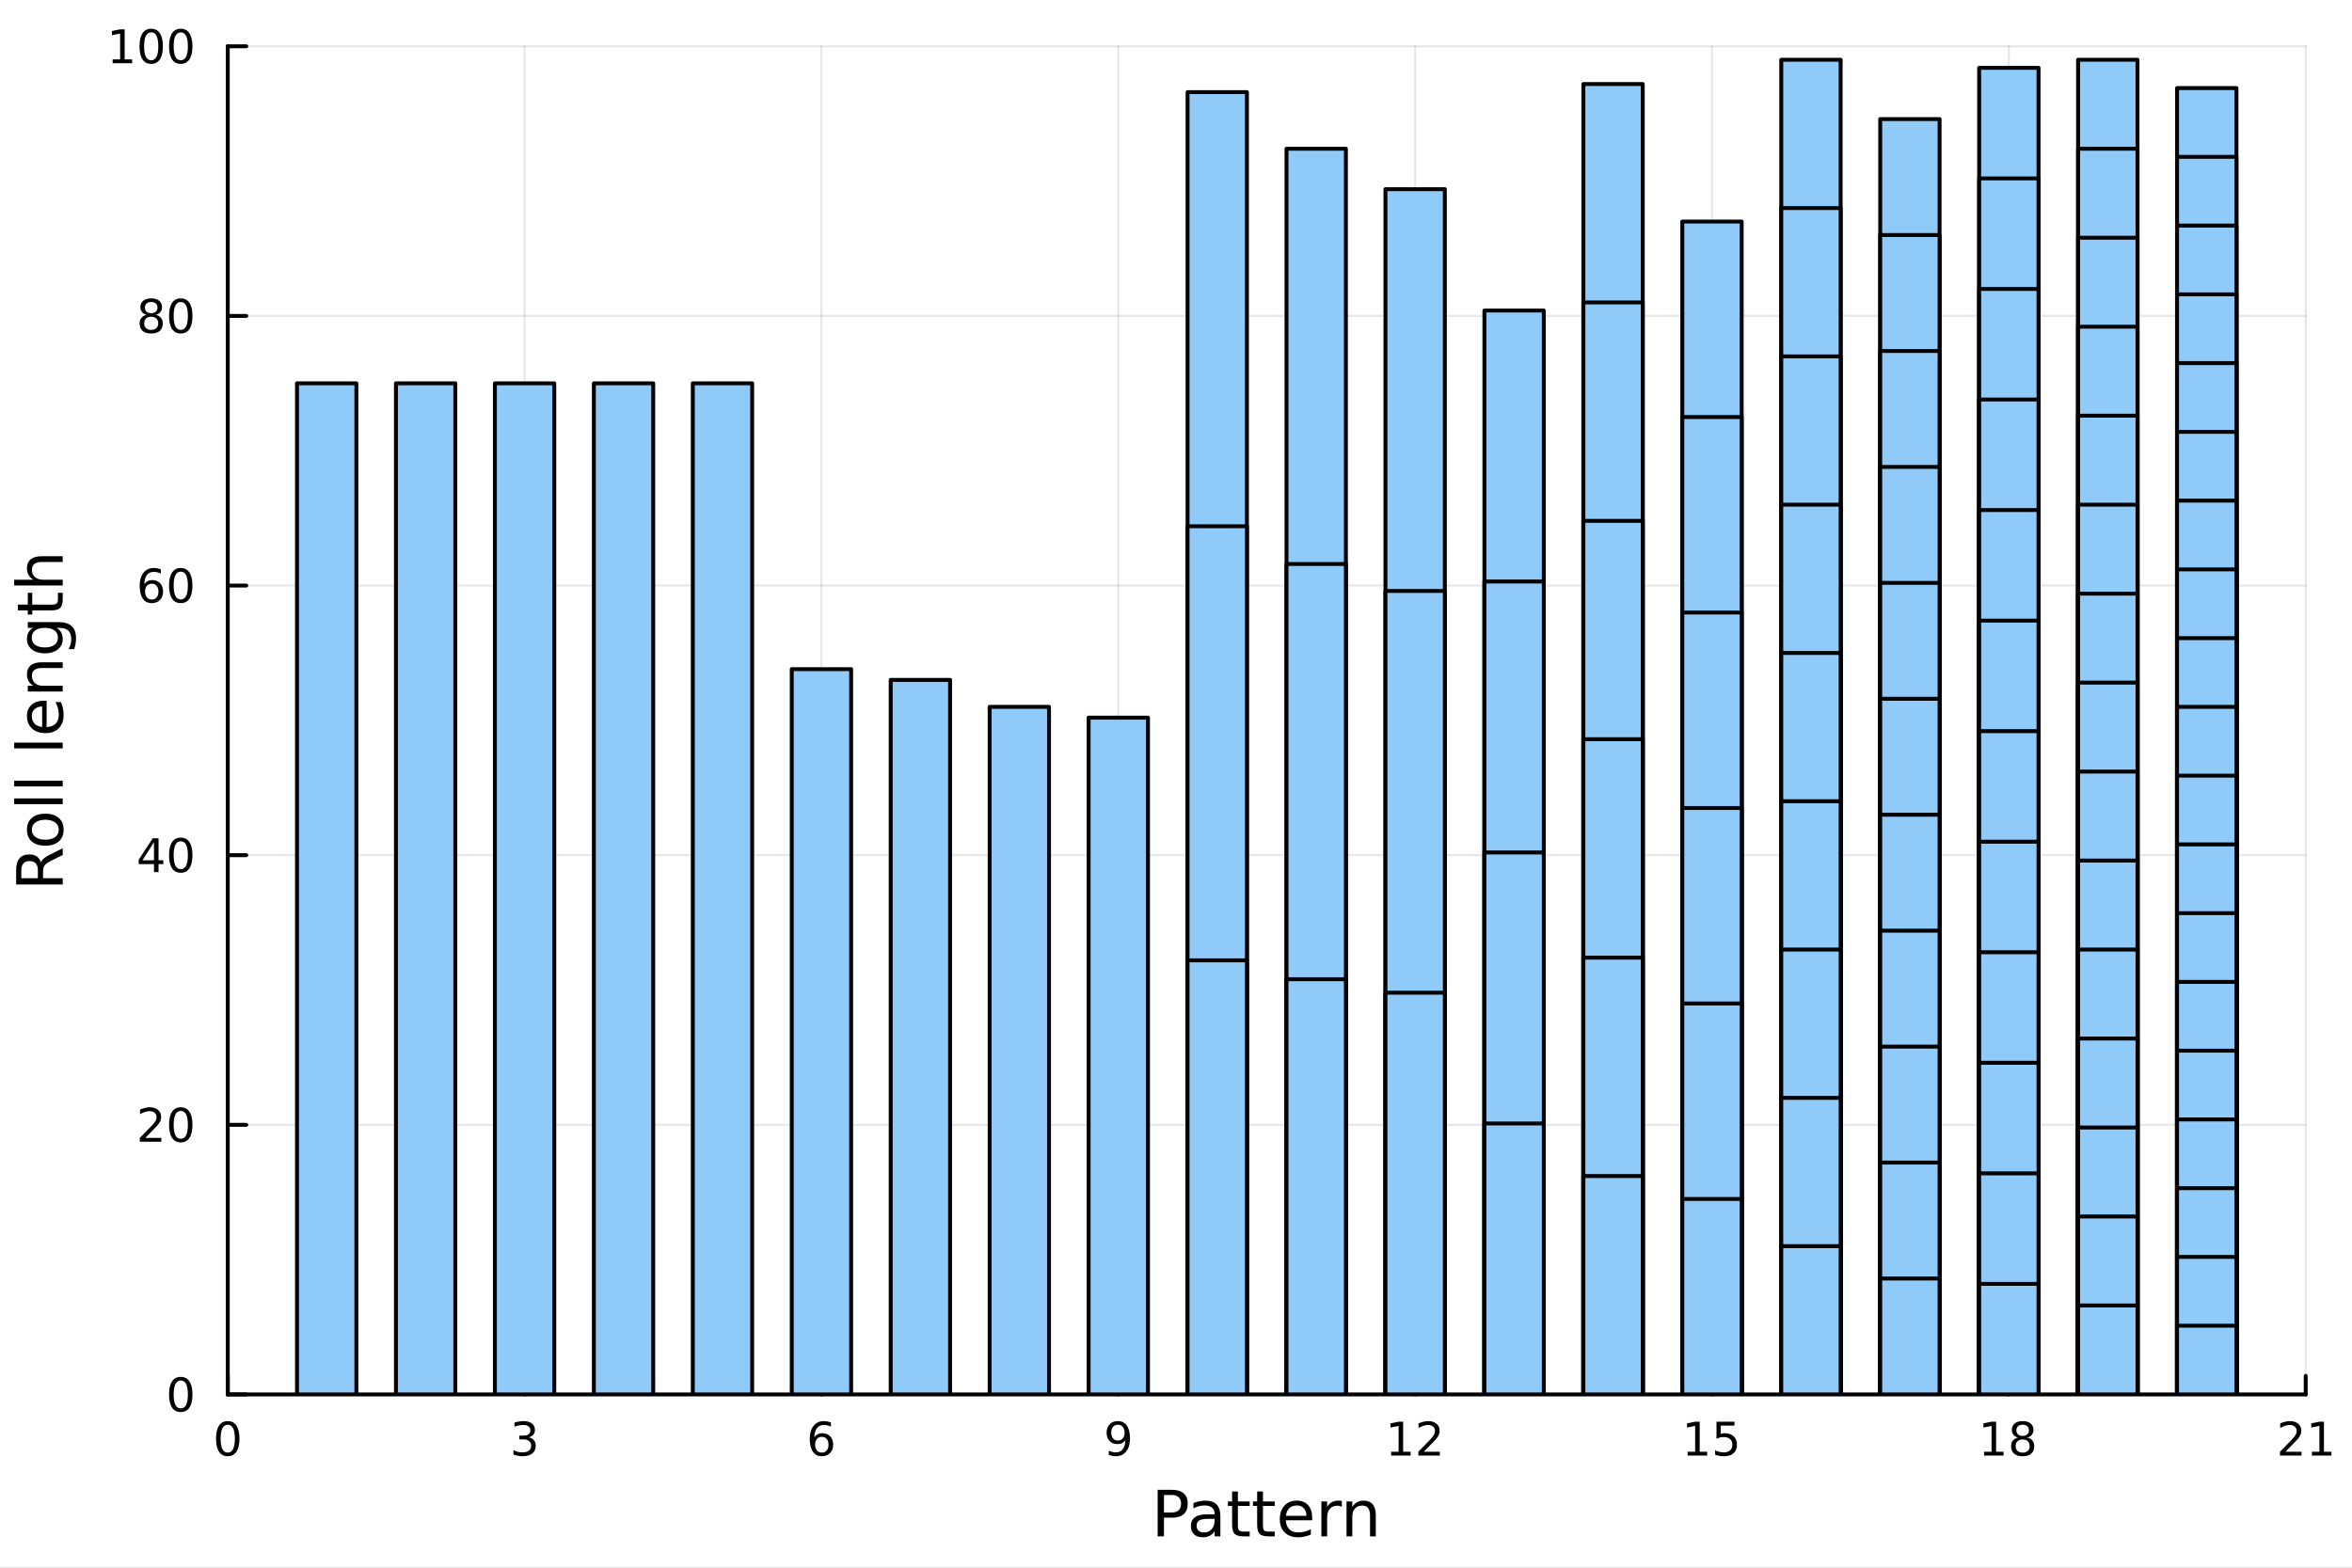<?xml version="1.0" encoding="utf-8"?>
<svg xmlns="http://www.w3.org/2000/svg" xmlns:xlink="http://www.w3.org/1999/xlink" width="600" height="400" viewBox="0 0 2400 1600">
<rect x="0" y="0" width="2400" height="1600" fill="#808080" stroke="none"/>
<defs>
  <clipPath id="clip410">
    <rect x="0" y="0" width="2400" height="1600"/>
  </clipPath>
</defs>
<path clip-path="url(#clip410)" d="M0 1600 L2400 1600 L2400 0 L0 0  Z" fill="#ffffff" fill-rule="evenodd" fill-opacity="1"/>
<defs>
  <clipPath id="clip411">
    <rect x="480" y="0" width="1681" height="1600"/>
  </clipPath>
</defs>
<path clip-path="url(#clip410)" d="M232.389 1423.18 L2352.76 1423.18 L2352.76 47.244 L232.389 47.244  Z" fill="#ffffff" fill-rule="evenodd" fill-opacity="1"/>
<defs>
  <clipPath id="clip412">
    <rect x="232" y="47" width="2121" height="1377"/>
  </clipPath>
</defs>
<polyline clip-path="url(#clip412)" style="stroke:#000000; stroke-linecap:round; stroke-linejoin:round; stroke-width:2; stroke-opacity:0.1; fill:none" points="232.389,1423.18 232.389,47.244 "/>
<polyline clip-path="url(#clip412)" style="stroke:#000000; stroke-linecap:round; stroke-linejoin:round; stroke-width:2; stroke-opacity:0.1; fill:none" points="535.299,1423.18 535.299,47.244 "/>
<polyline clip-path="url(#clip412)" style="stroke:#000000; stroke-linecap:round; stroke-linejoin:round; stroke-width:2; stroke-opacity:0.1; fill:none" points="838.208,1423.18 838.208,47.244 "/>
<polyline clip-path="url(#clip412)" style="stroke:#000000; stroke-linecap:round; stroke-linejoin:round; stroke-width:2; stroke-opacity:0.1; fill:none" points="1141.12,1423.18 1141.12,47.244 "/>
<polyline clip-path="url(#clip412)" style="stroke:#000000; stroke-linecap:round; stroke-linejoin:round; stroke-width:2; stroke-opacity:0.1; fill:none" points="1444.03,1423.18 1444.03,47.244 "/>
<polyline clip-path="url(#clip412)" style="stroke:#000000; stroke-linecap:round; stroke-linejoin:round; stroke-width:2; stroke-opacity:0.1; fill:none" points="1746.94,1423.18 1746.94,47.244 "/>
<polyline clip-path="url(#clip412)" style="stroke:#000000; stroke-linecap:round; stroke-linejoin:round; stroke-width:2; stroke-opacity:0.1; fill:none" points="2049.85,1423.18 2049.85,47.244 "/>
<polyline clip-path="url(#clip412)" style="stroke:#000000; stroke-linecap:round; stroke-linejoin:round; stroke-width:2; stroke-opacity:0.1; fill:none" points="2352.76,1423.18 2352.76,47.244 "/>
<polyline clip-path="url(#clip412)" style="stroke:#000000; stroke-linecap:round; stroke-linejoin:round; stroke-width:2; stroke-opacity:0.1; fill:none" points="232.389,1423.18 2352.76,1423.18 "/>
<polyline clip-path="url(#clip412)" style="stroke:#000000; stroke-linecap:round; stroke-linejoin:round; stroke-width:2; stroke-opacity:0.1; fill:none" points="232.389,1147.99 2352.76,1147.99 "/>
<polyline clip-path="url(#clip412)" style="stroke:#000000; stroke-linecap:round; stroke-linejoin:round; stroke-width:2; stroke-opacity:0.1; fill:none" points="232.389,872.806 2352.76,872.806 "/>
<polyline clip-path="url(#clip412)" style="stroke:#000000; stroke-linecap:round; stroke-linejoin:round; stroke-width:2; stroke-opacity:0.1; fill:none" points="232.389,597.618 2352.76,597.618 "/>
<polyline clip-path="url(#clip412)" style="stroke:#000000; stroke-linecap:round; stroke-linejoin:round; stroke-width:2; stroke-opacity:0.1; fill:none" points="232.389,322.431 2352.76,322.431 "/>
<polyline clip-path="url(#clip412)" style="stroke:#000000; stroke-linecap:round; stroke-linejoin:round; stroke-width:2; stroke-opacity:0.1; fill:none" points="232.389,47.244 2352.76,47.244 "/>
<polyline clip-path="url(#clip410)" style="stroke:#000000; stroke-linecap:round; stroke-linejoin:round; stroke-width:4; stroke-opacity:1; fill:none" points="232.389,1423.18 2352.76,1423.18 "/>
<polyline clip-path="url(#clip410)" style="stroke:#000000; stroke-linecap:round; stroke-linejoin:round; stroke-width:4; stroke-opacity:1; fill:none" points="232.389,1423.18 232.389,1404.28 "/>
<polyline clip-path="url(#clip410)" style="stroke:#000000; stroke-linecap:round; stroke-linejoin:round; stroke-width:4; stroke-opacity:1; fill:none" points="535.299,1423.18 535.299,1404.28 "/>
<polyline clip-path="url(#clip410)" style="stroke:#000000; stroke-linecap:round; stroke-linejoin:round; stroke-width:4; stroke-opacity:1; fill:none" points="838.208,1423.18 838.208,1404.28 "/>
<polyline clip-path="url(#clip410)" style="stroke:#000000; stroke-linecap:round; stroke-linejoin:round; stroke-width:4; stroke-opacity:1; fill:none" points="1141.12,1423.18 1141.12,1404.28 "/>
<polyline clip-path="url(#clip410)" style="stroke:#000000; stroke-linecap:round; stroke-linejoin:round; stroke-width:4; stroke-opacity:1; fill:none" points="1444.03,1423.18 1444.03,1404.28 "/>
<polyline clip-path="url(#clip410)" style="stroke:#000000; stroke-linecap:round; stroke-linejoin:round; stroke-width:4; stroke-opacity:1; fill:none" points="1746.94,1423.18 1746.94,1404.28 "/>
<polyline clip-path="url(#clip410)" style="stroke:#000000; stroke-linecap:round; stroke-linejoin:round; stroke-width:4; stroke-opacity:1; fill:none" points="2049.85,1423.18 2049.85,1404.28 "/>
<polyline clip-path="url(#clip410)" style="stroke:#000000; stroke-linecap:round; stroke-linejoin:round; stroke-width:4; stroke-opacity:1; fill:none" points="2352.76,1423.18 2352.76,1404.28 "/>
<path clip-path="url(#clip410)" d="M232.389 1454.1 Q228.778 1454.1 226.95 1457.66 Q225.144 1461.2 225.144 1468.33 Q225.144 1475.44 226.95 1479.01 Q228.778 1482.55 232.389 1482.55 Q236.024 1482.55 237.829 1479.01 Q239.658 1475.44 239.658 1468.33 Q239.658 1461.2 237.829 1457.66 Q236.024 1454.1 232.389 1454.1 M232.389 1450.39 Q238.2 1450.39 241.255 1455 Q244.334 1459.58 244.334 1468.33 Q244.334 1477.06 241.255 1481.67 Q238.2 1486.25 232.389 1486.25 Q226.579 1486.25 223.501 1481.67 Q220.445 1477.06 220.445 1468.33 Q220.445 1459.58 223.501 1455 Q226.579 1450.39 232.389 1450.39 Z" fill="#000000" fill-rule="nonzero" fill-opacity="1" /><path clip-path="url(#clip410)" d="M539.547 1466.95 Q542.903 1467.66 544.778 1469.93 Q546.676 1472.2 546.676 1475.53 Q546.676 1480.65 543.158 1483.45 Q539.639 1486.25 533.158 1486.25 Q530.982 1486.25 528.667 1485.81 Q526.375 1485.39 523.922 1484.54 L523.922 1480.02 Q525.866 1481.16 528.181 1481.74 Q530.496 1482.32 533.019 1482.32 Q537.417 1482.32 539.709 1480.58 Q542.023 1478.84 542.023 1475.53 Q542.023 1472.48 539.871 1470.77 Q537.741 1469.03 533.922 1469.03 L529.894 1469.03 L529.894 1465.19 L534.107 1465.19 Q537.556 1465.19 539.384 1463.82 Q541.213 1462.43 541.213 1459.84 Q541.213 1457.18 539.315 1455.77 Q537.44 1454.33 533.922 1454.33 Q532 1454.33 529.801 1454.75 Q527.602 1455.16 524.963 1456.04 L524.963 1451.88 Q527.625 1451.14 529.94 1450.77 Q532.278 1450.39 534.338 1450.39 Q539.662 1450.39 542.764 1452.83 Q545.866 1455.23 545.866 1459.35 Q545.866 1462.22 544.222 1464.21 Q542.579 1466.18 539.547 1466.95 Z" fill="#000000" fill-rule="nonzero" fill-opacity="1" /><path clip-path="url(#clip410)" d="M838.613 1466.44 Q835.465 1466.44 833.613 1468.59 Q831.785 1470.74 831.785 1474.49 Q831.785 1478.22 833.613 1480.39 Q835.465 1482.55 838.613 1482.55 Q841.762 1482.55 843.59 1480.39 Q845.442 1478.22 845.442 1474.49 Q845.442 1470.74 843.59 1468.59 Q841.762 1466.44 838.613 1466.44 M847.896 1451.78 L847.896 1456.04 Q846.137 1455.21 844.331 1454.77 Q842.549 1454.33 840.789 1454.33 Q836.16 1454.33 833.706 1457.45 Q831.276 1460.58 830.928 1466.9 Q832.294 1464.89 834.354 1463.82 Q836.414 1462.73 838.891 1462.73 Q844.1 1462.73 847.109 1465.9 Q850.141 1469.05 850.141 1474.49 Q850.141 1479.82 846.993 1483.03 Q843.845 1486.25 838.613 1486.25 Q832.618 1486.25 829.447 1481.67 Q826.276 1477.06 826.276 1468.33 Q826.276 1460.14 830.164 1455.28 Q834.053 1450.39 840.604 1450.39 Q842.363 1450.39 844.146 1450.74 Q845.951 1451.09 847.896 1451.78 Z" fill="#000000" fill-rule="nonzero" fill-opacity="1" /><path clip-path="url(#clip410)" d="M1131.42 1484.86 L1131.42 1480.6 Q1133.18 1481.44 1134.98 1481.88 Q1136.79 1482.32 1138.53 1482.32 Q1143.15 1482.32 1145.59 1479.21 Q1148.04 1476.09 1148.39 1469.75 Q1147.04 1471.74 1144.98 1472.8 Q1142.92 1473.87 1140.42 1473.87 Q1135.24 1473.87 1132.21 1470.74 Q1129.2 1467.59 1129.2 1462.15 Q1129.2 1456.83 1132.34 1453.61 Q1135.49 1450.39 1140.72 1450.39 Q1146.72 1450.39 1149.87 1455 Q1153.04 1459.58 1153.04 1468.33 Q1153.04 1476.51 1149.15 1481.39 Q1145.28 1486.25 1138.73 1486.25 Q1136.97 1486.25 1135.17 1485.9 Q1133.36 1485.56 1131.42 1484.86 M1140.72 1470.21 Q1143.87 1470.21 1145.7 1468.06 Q1147.55 1465.9 1147.55 1462.15 Q1147.55 1458.43 1145.7 1456.27 Q1143.87 1454.1 1140.72 1454.1 Q1137.58 1454.1 1135.72 1456.27 Q1133.9 1458.43 1133.9 1462.15 Q1133.9 1465.9 1135.72 1468.06 Q1137.58 1470.21 1140.72 1470.21 Z" fill="#000000" fill-rule="nonzero" fill-opacity="1" /><path clip-path="url(#clip410)" d="M1419.51 1481.64 L1427.15 1481.64 L1427.15 1455.28 L1418.84 1456.95 L1418.84 1452.69 L1427.11 1451.02 L1431.78 1451.02 L1431.78 1481.64 L1439.42 1481.64 L1439.42 1485.58 L1419.51 1485.58 L1419.51 1481.64 Z" fill="#000000" fill-rule="nonzero" fill-opacity="1" /><path clip-path="url(#clip410)" d="M1452.89 1481.64 L1469.21 1481.64 L1469.21 1485.58 L1447.27 1485.58 L1447.27 1481.64 Q1449.93 1478.89 1454.51 1474.26 Q1459.12 1469.61 1460.3 1468.27 Q1462.55 1465.74 1463.43 1464.01 Q1464.33 1462.25 1464.33 1460.56 Q1464.33 1457.8 1462.38 1456.07 Q1460.46 1454.33 1457.36 1454.33 Q1455.16 1454.33 1452.71 1455.09 Q1450.28 1455.86 1447.5 1457.41 L1447.5 1452.69 Q1450.32 1451.55 1452.78 1450.97 Q1455.23 1450.39 1457.27 1450.39 Q1462.64 1450.39 1465.83 1453.08 Q1469.03 1455.77 1469.03 1460.26 Q1469.03 1462.39 1468.22 1464.31 Q1467.43 1466.2 1465.32 1468.8 Q1464.74 1469.47 1461.64 1472.69 Q1458.54 1475.88 1452.89 1481.64 Z" fill="#000000" fill-rule="nonzero" fill-opacity="1" /><path clip-path="url(#clip410)" d="M1722.12 1481.64 L1729.76 1481.64 L1729.76 1455.28 L1721.45 1456.95 L1721.45 1452.69 L1729.71 1451.02 L1734.39 1451.02 L1734.39 1481.64 L1742.03 1481.64 L1742.03 1485.58 L1722.12 1485.58 L1722.12 1481.64 Z" fill="#000000" fill-rule="nonzero" fill-opacity="1" /><path clip-path="url(#clip410)" d="M1751.52 1451.02 L1769.88 1451.02 L1769.88 1454.96 L1755.8 1454.96 L1755.8 1463.43 Q1756.82 1463.08 1757.84 1462.92 Q1758.86 1462.73 1759.88 1462.73 Q1765.66 1462.73 1769.04 1465.9 Q1772.42 1469.08 1772.42 1474.49 Q1772.42 1480.07 1768.95 1483.17 Q1765.48 1486.25 1759.16 1486.25 Q1756.98 1486.25 1754.71 1485.88 Q1752.47 1485.51 1750.06 1484.77 L1750.06 1480.07 Q1752.15 1481.2 1754.37 1481.76 Q1756.59 1482.32 1759.07 1482.32 Q1763.07 1482.32 1765.41 1480.21 Q1767.75 1478.1 1767.75 1474.49 Q1767.75 1470.88 1765.41 1468.77 Q1763.07 1466.67 1759.07 1466.67 Q1757.19 1466.67 1755.32 1467.08 Q1753.46 1467.5 1751.52 1468.38 L1751.52 1451.02 Z" fill="#000000" fill-rule="nonzero" fill-opacity="1" /><path clip-path="url(#clip410)" d="M2024.58 1481.64 L2032.22 1481.64 L2032.22 1455.28 L2023.91 1456.95 L2023.91 1452.69 L2032.17 1451.02 L2036.85 1451.02 L2036.85 1481.64 L2044.49 1481.64 L2044.49 1485.58 L2024.58 1485.58 L2024.58 1481.64 Z" fill="#000000" fill-rule="nonzero" fill-opacity="1" /><path clip-path="url(#clip410)" d="M2063.93 1469.17 Q2060.6 1469.17 2058.68 1470.95 Q2056.78 1472.73 2056.78 1475.86 Q2056.78 1478.98 2058.68 1480.77 Q2060.6 1482.55 2063.93 1482.55 Q2067.27 1482.55 2069.19 1480.77 Q2071.11 1478.96 2071.11 1475.86 Q2071.11 1472.73 2069.19 1470.95 Q2067.29 1469.17 2063.93 1469.17 M2059.26 1467.18 Q2056.25 1466.44 2054.56 1464.38 Q2052.89 1462.32 2052.89 1459.35 Q2052.89 1455.21 2055.83 1452.8 Q2058.79 1450.39 2063.93 1450.39 Q2069.09 1450.39 2072.03 1452.8 Q2074.97 1455.21 2074.97 1459.35 Q2074.97 1462.32 2073.28 1464.38 Q2071.62 1466.44 2068.63 1467.18 Q2072.01 1467.96 2073.89 1470.26 Q2075.78 1472.55 2075.78 1475.86 Q2075.78 1480.88 2072.71 1483.57 Q2069.65 1486.25 2063.93 1486.25 Q2058.21 1486.25 2055.14 1483.57 Q2052.08 1480.88 2052.08 1475.86 Q2052.08 1472.55 2053.98 1470.26 Q2055.88 1467.96 2059.26 1467.18 M2057.54 1459.79 Q2057.54 1462.48 2059.21 1463.98 Q2060.9 1465.49 2063.93 1465.49 Q2066.94 1465.49 2068.63 1463.98 Q2070.34 1462.48 2070.34 1459.79 Q2070.34 1457.11 2068.63 1455.6 Q2066.94 1454.1 2063.93 1454.1 Q2060.9 1454.1 2059.21 1455.6 Q2057.54 1457.11 2057.54 1459.79 Z" fill="#000000" fill-rule="nonzero" fill-opacity="1" /><path clip-path="url(#clip410)" d="M2332.14 1481.64 L2348.46 1481.64 L2348.46 1485.58 L2326.52 1485.58 L2326.52 1481.64 Q2329.18 1478.89 2333.76 1474.26 Q2338.37 1469.61 2339.55 1468.27 Q2341.8 1465.74 2342.67 1464.01 Q2343.58 1462.25 2343.58 1460.56 Q2343.58 1457.8 2341.63 1456.07 Q2339.71 1454.33 2336.61 1454.33 Q2334.41 1454.33 2331.96 1455.09 Q2329.53 1455.86 2326.75 1457.41 L2326.75 1452.69 Q2329.57 1451.55 2332.03 1450.97 Q2334.48 1450.39 2336.52 1450.39 Q2341.89 1450.39 2345.08 1453.08 Q2348.28 1455.77 2348.28 1460.26 Q2348.28 1462.39 2347.47 1464.31 Q2346.68 1466.2 2344.57 1468.8 Q2343.99 1469.47 2340.89 1472.69 Q2337.79 1475.88 2332.14 1481.64 Z" fill="#000000" fill-rule="nonzero" fill-opacity="1" /><path clip-path="url(#clip410)" d="M2359.09 1481.64 L2366.73 1481.64 L2366.73 1455.28 L2358.42 1456.95 L2358.42 1452.69 L2366.68 1451.02 L2371.36 1451.02 L2371.36 1481.64 L2378.99 1481.64 L2378.99 1485.58 L2359.09 1485.58 L2359.09 1481.64 Z" fill="#000000" fill-rule="nonzero" fill-opacity="1" /><path clip-path="url(#clip410)" d="M1187.71 1525.81 L1187.71 1543.66 L1195.8 1543.66 Q1200.29 1543.66 1202.74 1541.34 Q1205.19 1539.02 1205.19 1534.72 Q1205.19 1530.45 1202.74 1528.13 Q1200.29 1525.81 1195.8 1525.81 L1187.71 1525.81 M1181.28 1520.52 L1195.8 1520.52 Q1203.79 1520.52 1207.86 1524.15 Q1211.97 1527.75 1211.97 1534.72 Q1211.97 1541.75 1207.86 1545.35 Q1203.79 1548.95 1195.8 1548.95 L1187.71 1548.95 L1187.71 1568.04 L1181.28 1568.04 L1181.28 1520.52 Z" fill="#000000" fill-rule="nonzero" fill-opacity="1" /><path clip-path="url(#clip410)" d="M1233.61 1550.12 Q1226.51 1550.12 1223.78 1551.75 Q1221.04 1553.37 1221.04 1557.29 Q1221.04 1560.4 1223.08 1562.25 Q1225.14 1564.07 1228.68 1564.07 Q1233.55 1564.07 1236.47 1560.63 Q1239.43 1557.16 1239.43 1551.43 L1239.43 1550.12 L1233.61 1550.12 M1245.29 1547.71 L1245.29 1568.04 L1239.43 1568.04 L1239.43 1562.63 Q1237.43 1565.88 1234.44 1567.44 Q1231.45 1568.97 1227.12 1568.97 Q1221.64 1568.97 1218.4 1565.91 Q1215.18 1562.82 1215.18 1557.67 Q1215.18 1551.65 1219.19 1548.6 Q1223.23 1545.54 1231.22 1545.54 L1239.43 1545.54 L1239.43 1544.97 Q1239.43 1540.93 1236.76 1538.73 Q1234.12 1536.5 1229.31 1536.5 Q1226.26 1536.5 1223.36 1537.23 Q1220.47 1537.97 1217.79 1539.43 L1217.79 1534.02 Q1221.01 1532.78 1224.03 1532.17 Q1227.05 1531.54 1229.92 1531.54 Q1237.65 1531.54 1241.47 1535.55 Q1245.29 1539.56 1245.29 1547.71 Z" fill="#000000" fill-rule="nonzero" fill-opacity="1" /><path clip-path="url(#clip410)" d="M1263.15 1522.27 L1263.15 1532.4 L1275.21 1532.4 L1275.21 1536.95 L1263.15 1536.95 L1263.15 1556.3 Q1263.15 1560.66 1264.32 1561.9 Q1265.53 1563.14 1269.19 1563.14 L1275.21 1563.14 L1275.21 1568.04 L1269.19 1568.04 Q1262.42 1568.04 1259.84 1565.53 Q1257.26 1562.98 1257.26 1556.3 L1257.26 1536.95 L1252.96 1536.95 L1252.96 1532.4 L1257.26 1532.4 L1257.26 1522.27 L1263.15 1522.27 Z" fill="#000000" fill-rule="nonzero" fill-opacity="1" /><path clip-path="url(#clip410)" d="M1288.71 1522.27 L1288.71 1532.4 L1300.77 1532.4 L1300.77 1536.95 L1288.71 1536.95 L1288.71 1556.3 Q1288.71 1560.66 1289.88 1561.9 Q1291.09 1563.14 1294.75 1563.14 L1300.77 1563.14 L1300.77 1568.04 L1294.75 1568.04 Q1287.97 1568.04 1285.4 1565.53 Q1282.82 1562.98 1282.82 1556.3 L1282.82 1536.95 L1278.52 1536.95 L1278.52 1532.4 L1282.82 1532.4 L1282.82 1522.27 L1288.71 1522.27 Z" fill="#000000" fill-rule="nonzero" fill-opacity="1" /><path clip-path="url(#clip410)" d="M1338.96 1548.76 L1338.96 1551.62 L1312.04 1551.62 Q1312.42 1557.67 1315.66 1560.85 Q1318.94 1564 1324.77 1564 Q1328.14 1564 1331.29 1563.17 Q1334.47 1562.35 1337.59 1560.69 L1337.59 1566.23 Q1334.44 1567.57 1331.13 1568.27 Q1327.82 1568.97 1324.42 1568.97 Q1315.89 1568.97 1310.89 1564 Q1305.92 1559.04 1305.92 1550.57 Q1305.92 1541.82 1310.64 1536.69 Q1315.38 1531.54 1323.4 1531.54 Q1330.59 1531.54 1334.76 1536.18 Q1338.96 1540.8 1338.96 1548.76 M1333.11 1547.04 Q1333.04 1542.23 1330.4 1539.37 Q1327.79 1536.5 1323.46 1536.5 Q1318.56 1536.5 1315.6 1539.27 Q1312.67 1542.04 1312.23 1547.07 L1333.11 1547.04 Z" fill="#000000" fill-rule="nonzero" fill-opacity="1" /><path clip-path="url(#clip410)" d="M1369.23 1537.87 Q1368.24 1537.3 1367.07 1537.04 Q1365.92 1536.76 1364.52 1536.76 Q1359.56 1536.76 1356.88 1540 Q1354.24 1543.22 1354.24 1549.27 L1354.24 1568.04 L1348.35 1568.04 L1348.35 1532.4 L1354.24 1532.4 L1354.24 1537.93 Q1356.09 1534.69 1359.05 1533.13 Q1362.01 1531.54 1366.24 1531.54 Q1366.84 1531.54 1367.58 1531.63 Q1368.31 1531.7 1369.2 1531.85 L1369.23 1537.87 Z" fill="#000000" fill-rule="nonzero" fill-opacity="1" /><path clip-path="url(#clip410)" d="M1403.86 1546.53 L1403.86 1568.04 L1398 1568.04 L1398 1546.72 Q1398 1541.66 1396.03 1539.14 Q1394.06 1536.63 1390.11 1536.63 Q1385.37 1536.63 1382.63 1539.65 Q1379.89 1542.68 1379.89 1547.9 L1379.89 1568.04 L1374.01 1568.04 L1374.01 1532.4 L1379.89 1532.4 L1379.89 1537.93 Q1381.99 1534.72 1384.83 1533.13 Q1387.69 1531.54 1391.42 1531.54 Q1397.56 1531.54 1400.71 1535.36 Q1403.86 1539.14 1403.86 1546.53 Z" fill="#000000" fill-rule="nonzero" fill-opacity="1" /><polyline clip-path="url(#clip410)" style="stroke:#000000; stroke-linecap:round; stroke-linejoin:round; stroke-width:4; stroke-opacity:1; fill:none" points="232.389,1423.18 232.389,47.244 "/>
<polyline clip-path="url(#clip410)" style="stroke:#000000; stroke-linecap:round; stroke-linejoin:round; stroke-width:4; stroke-opacity:1; fill:none" points="232.389,1423.18 251.287,1423.18 "/>
<polyline clip-path="url(#clip410)" style="stroke:#000000; stroke-linecap:round; stroke-linejoin:round; stroke-width:4; stroke-opacity:1; fill:none" points="232.389,1147.99 251.287,1147.99 "/>
<polyline clip-path="url(#clip410)" style="stroke:#000000; stroke-linecap:round; stroke-linejoin:round; stroke-width:4; stroke-opacity:1; fill:none" points="232.389,872.806 251.287,872.806 "/>
<polyline clip-path="url(#clip410)" style="stroke:#000000; stroke-linecap:round; stroke-linejoin:round; stroke-width:4; stroke-opacity:1; fill:none" points="232.389,597.618 251.287,597.618 "/>
<polyline clip-path="url(#clip410)" style="stroke:#000000; stroke-linecap:round; stroke-linejoin:round; stroke-width:4; stroke-opacity:1; fill:none" points="232.389,322.431 251.287,322.431 "/>
<polyline clip-path="url(#clip410)" style="stroke:#000000; stroke-linecap:round; stroke-linejoin:round; stroke-width:4; stroke-opacity:1; fill:none" points="232.389,47.244 251.287,47.244 "/>
<path clip-path="url(#clip410)" d="M184.445 1408.98 Q180.834 1408.98 179.005 1412.54 Q177.2 1416.08 177.2 1423.21 Q177.2 1430.32 179.005 1433.89 Q180.834 1437.43 184.445 1437.43 Q188.079 1437.43 189.885 1433.89 Q191.713 1430.32 191.713 1423.21 Q191.713 1416.08 189.885 1412.54 Q188.079 1408.98 184.445 1408.98 M184.445 1405.27 Q190.255 1405.27 193.311 1409.88 Q196.389 1414.46 196.389 1423.21 Q196.389 1431.94 193.311 1436.55 Q190.255 1441.13 184.445 1441.13 Q178.635 1441.13 175.556 1436.55 Q172.501 1431.94 172.501 1423.21 Q172.501 1414.46 175.556 1409.88 Q178.635 1405.27 184.445 1405.27 Z" fill="#000000" fill-rule="nonzero" fill-opacity="1" /><path clip-path="url(#clip410)" d="M148.311 1161.34 L164.63 1161.34 L164.63 1165.27 L142.686 1165.27 L142.686 1161.34 Q145.348 1158.58 149.931 1153.95 Q154.538 1149.3 155.718 1147.96 Q157.964 1145.43 158.843 1143.7 Q159.746 1141.94 159.746 1140.25 Q159.746 1137.5 157.802 1135.76 Q155.88 1134.02 152.778 1134.02 Q150.579 1134.02 148.126 1134.79 Q145.695 1135.55 142.917 1137.1 L142.917 1132.38 Q145.741 1131.25 148.195 1130.67 Q150.649 1130.09 152.686 1130.09 Q158.056 1130.09 161.251 1132.77 Q164.445 1135.46 164.445 1139.95 Q164.445 1142.08 163.635 1144 Q162.848 1145.9 160.741 1148.49 Q160.163 1149.16 157.061 1152.38 Q153.959 1155.57 148.311 1161.34 Z" fill="#000000" fill-rule="nonzero" fill-opacity="1" /><path clip-path="url(#clip410)" d="M184.445 1133.79 Q180.834 1133.79 179.005 1137.36 Q177.2 1140.9 177.2 1148.03 Q177.2 1155.13 179.005 1158.7 Q180.834 1162.24 184.445 1162.24 Q188.079 1162.24 189.885 1158.7 Q191.713 1155.13 191.713 1148.03 Q191.713 1140.9 189.885 1137.36 Q188.079 1133.79 184.445 1133.79 M184.445 1130.09 Q190.255 1130.09 193.311 1134.69 Q196.389 1139.28 196.389 1148.03 Q196.389 1156.75 193.311 1161.36 Q190.255 1165.94 184.445 1165.94 Q178.635 1165.94 175.556 1161.36 Q172.501 1156.75 172.501 1148.03 Q172.501 1139.28 175.556 1134.69 Q178.635 1130.09 184.445 1130.09 Z" fill="#000000" fill-rule="nonzero" fill-opacity="1" /><path clip-path="url(#clip410)" d="M157.13 859.6 L145.325 878.049 L157.13 878.049 L157.13 859.6 M155.903 855.526 L161.783 855.526 L161.783 878.049 L166.714 878.049 L166.714 881.937 L161.783 881.937 L161.783 890.086 L157.13 890.086 L157.13 881.937 L141.529 881.937 L141.529 877.424 L155.903 855.526 Z" fill="#000000" fill-rule="nonzero" fill-opacity="1" /><path clip-path="url(#clip410)" d="M184.445 858.604 Q180.834 858.604 179.005 862.169 Q177.2 865.711 177.2 872.84 Q177.2 879.947 179.005 883.512 Q180.834 887.053 184.445 887.053 Q188.079 887.053 189.885 883.512 Q191.713 879.947 191.713 872.84 Q191.713 865.711 189.885 862.169 Q188.079 858.604 184.445 858.604 M184.445 854.901 Q190.255 854.901 193.311 859.507 Q196.389 864.09 196.389 872.84 Q196.389 881.567 193.311 886.174 Q190.255 890.757 184.445 890.757 Q178.635 890.757 175.556 886.174 Q172.501 881.567 172.501 872.84 Q172.501 864.09 175.556 859.507 Q178.635 854.901 184.445 854.901 Z" fill="#000000" fill-rule="nonzero" fill-opacity="1" /><path clip-path="url(#clip410)" d="M154.862 595.755 Q151.714 595.755 149.862 597.908 Q148.033 600.061 148.033 603.81 Q148.033 607.537 149.862 609.713 Q151.714 611.866 154.862 611.866 Q158.01 611.866 159.839 609.713 Q161.69 607.537 161.69 603.81 Q161.69 600.061 159.839 597.908 Q158.01 595.755 154.862 595.755 M164.144 581.102 L164.144 585.362 Q162.385 584.528 160.579 584.088 Q158.797 583.649 157.038 583.649 Q152.408 583.649 149.954 586.774 Q147.524 589.899 147.177 596.218 Q148.542 594.204 150.603 593.139 Q152.663 592.051 155.14 592.051 Q160.348 592.051 163.357 595.223 Q166.39 598.371 166.39 603.81 Q166.39 609.135 163.241 612.352 Q160.093 615.57 154.862 615.57 Q148.866 615.57 145.695 610.986 Q142.524 606.38 142.524 597.653 Q142.524 589.459 146.413 584.598 Q150.302 579.713 156.853 579.713 Q158.612 579.713 160.394 580.061 Q162.2 580.408 164.144 581.102 Z" fill="#000000" fill-rule="nonzero" fill-opacity="1" /><path clip-path="url(#clip410)" d="M184.445 583.417 Q180.834 583.417 179.005 586.982 Q177.2 590.524 177.2 597.653 Q177.2 604.76 179.005 608.324 Q180.834 611.866 184.445 611.866 Q188.079 611.866 189.885 608.324 Q191.713 604.76 191.713 597.653 Q191.713 590.524 189.885 586.982 Q188.079 583.417 184.445 583.417 M184.445 579.713 Q190.255 579.713 193.311 584.32 Q196.389 588.903 196.389 597.653 Q196.389 606.38 193.311 610.986 Q190.255 615.57 184.445 615.57 Q178.635 615.57 175.556 610.986 Q172.501 606.38 172.501 597.653 Q172.501 588.903 175.556 584.32 Q178.635 579.713 184.445 579.713 Z" fill="#000000" fill-rule="nonzero" fill-opacity="1" /><path clip-path="url(#clip410)" d="M154.283 323.299 Q150.95 323.299 149.028 325.082 Q147.13 326.864 147.13 329.989 Q147.13 333.114 149.028 334.896 Q150.95 336.679 154.283 336.679 Q157.616 336.679 159.538 334.896 Q161.459 333.091 161.459 329.989 Q161.459 326.864 159.538 325.082 Q157.64 323.299 154.283 323.299 M149.607 321.309 Q146.598 320.568 144.908 318.508 Q143.241 316.447 143.241 313.485 Q143.241 309.341 146.181 306.934 Q149.144 304.526 154.283 304.526 Q159.445 304.526 162.385 306.934 Q165.325 309.341 165.325 313.485 Q165.325 316.447 163.635 318.508 Q161.968 320.568 158.982 321.309 Q162.362 322.096 164.237 324.387 Q166.135 326.679 166.135 329.989 Q166.135 335.012 163.056 337.697 Q160.001 340.383 154.283 340.383 Q148.566 340.383 145.487 337.697 Q142.431 335.012 142.431 329.989 Q142.431 326.679 144.329 324.387 Q146.228 322.096 149.607 321.309 M147.894 313.924 Q147.894 316.61 149.561 318.114 Q151.251 319.619 154.283 319.619 Q157.292 319.619 158.982 318.114 Q160.695 316.61 160.695 313.924 Q160.695 311.239 158.982 309.735 Q157.292 308.23 154.283 308.23 Q151.251 308.23 149.561 309.735 Q147.894 311.239 147.894 313.924 Z" fill="#000000" fill-rule="nonzero" fill-opacity="1" /><path clip-path="url(#clip410)" d="M184.445 308.23 Q180.834 308.23 179.005 311.795 Q177.2 315.336 177.2 322.466 Q177.2 329.572 179.005 333.137 Q180.834 336.679 184.445 336.679 Q188.079 336.679 189.885 333.137 Q191.713 329.572 191.713 322.466 Q191.713 315.336 189.885 311.795 Q188.079 308.23 184.445 308.23 M184.445 304.526 Q190.255 304.526 193.311 309.133 Q196.389 313.716 196.389 322.466 Q196.389 331.193 193.311 335.799 Q190.255 340.383 184.445 340.383 Q178.635 340.383 175.556 335.799 Q172.501 331.193 172.501 322.466 Q172.501 313.716 175.556 309.133 Q178.635 304.526 184.445 304.526 Z" fill="#000000" fill-rule="nonzero" fill-opacity="1" /><path clip-path="url(#clip410)" d="M114.931 60.589 L122.57 60.589 L122.57 34.223 L114.26 35.89 L114.26 31.631 L122.524 29.964 L127.2 29.964 L127.2 60.589 L134.839 60.589 L134.839 64.524 L114.931 64.524 L114.931 60.589 Z" fill="#000000" fill-rule="nonzero" fill-opacity="1" /><path clip-path="url(#clip410)" d="M154.283 33.043 Q150.672 33.043 148.843 36.608 Q147.038 40.149 147.038 47.279 Q147.038 54.385 148.843 57.95 Q150.672 61.492 154.283 61.492 Q157.917 61.492 159.723 57.95 Q161.552 54.385 161.552 47.279 Q161.552 40.149 159.723 36.608 Q157.917 33.043 154.283 33.043 M154.283 29.339 Q160.093 29.339 163.149 33.946 Q166.227 38.529 166.227 47.279 Q166.227 56.006 163.149 60.612 Q160.093 65.195 154.283 65.195 Q148.473 65.195 145.394 60.612 Q142.339 56.006 142.339 47.279 Q142.339 38.529 145.394 33.946 Q148.473 29.339 154.283 29.339 Z" fill="#000000" fill-rule="nonzero" fill-opacity="1" /><path clip-path="url(#clip410)" d="M184.445 33.043 Q180.834 33.043 179.005 36.608 Q177.2 40.149 177.2 47.279 Q177.2 54.385 179.005 57.95 Q180.834 61.492 184.445 61.492 Q188.079 61.492 189.885 57.95 Q191.713 54.385 191.713 47.279 Q191.713 40.149 189.885 36.608 Q188.079 33.043 184.445 33.043 M184.445 29.339 Q190.255 29.339 193.311 33.946 Q196.389 38.529 196.389 47.279 Q196.389 56.006 193.311 60.612 Q190.255 65.195 184.445 65.195 Q178.635 65.195 175.556 60.612 Q172.501 56.006 172.501 47.279 Q172.501 38.529 175.556 33.946 Q178.635 29.339 184.445 29.339 Z" fill="#000000" fill-rule="nonzero" fill-opacity="1" /><path clip-path="url(#clip410)" d="M41.724 880.191 Q42.424 878.122 44.716 876.181 Q47.008 874.207 51.018 872.234 L64.004 865.709 L64.004 872.616 L51.814 878.695 Q47.039 881.05 45.48 883.278 Q43.92 885.474 43.92 889.294 L43.92 896.296 L64.004 896.296 L64.004 902.726 L16.484 902.726 L16.484 888.212 Q16.484 880.064 19.89 876.053 Q23.296 872.043 30.17 872.043 Q34.658 872.043 37.618 874.144 Q40.578 876.212 41.724 880.191 M21.768 896.296 L38.637 896.296 L38.637 888.212 Q38.637 883.565 36.504 881.209 Q34.34 878.822 30.17 878.822 Q26.001 878.822 23.9 881.209 Q21.768 883.565 21.768 888.212 L21.768 896.296 Z" fill="#000000" fill-rule="nonzero" fill-opacity="1" /><path clip-path="url(#clip410)" d="M32.462 846.803 Q32.462 851.513 36.154 854.251 Q39.815 856.988 46.212 856.988 Q52.609 856.988 56.302 854.283 Q59.962 851.545 59.962 846.803 Q59.962 842.124 56.27 839.387 Q52.578 836.65 46.212 836.65 Q39.878 836.65 36.186 839.387 Q32.462 842.124 32.462 846.803 M27.497 846.803 Q27.497 839.164 32.462 834.803 Q37.427 830.443 46.212 830.443 Q54.965 830.443 59.962 834.803 Q64.927 839.164 64.927 846.803 Q64.927 854.473 59.962 858.834 Q54.965 863.163 46.212 863.163 Q37.427 863.163 32.462 858.834 Q27.497 854.473 27.497 846.803 Z" fill="#000000" fill-rule="nonzero" fill-opacity="1" /><path clip-path="url(#clip410)" d="M14.479 820.735 L14.479 814.879 L64.004 814.879 L64.004 820.735 L14.479 820.735 Z" fill="#000000" fill-rule="nonzero" fill-opacity="1" /><path clip-path="url(#clip410)" d="M14.479 802.625 L14.479 796.768 L64.004 796.768 L64.004 802.625 L14.479 802.625 Z" fill="#000000" fill-rule="nonzero" fill-opacity="1" /><path clip-path="url(#clip410)" d="M14.479 763.794 L14.479 757.938 L64.004 757.938 L64.004 763.794 L14.479 763.794 Z" fill="#000000" fill-rule="nonzero" fill-opacity="1" /><path clip-path="url(#clip410)" d="M44.716 715.192 L47.581 715.192 L47.581 742.119 Q53.628 741.737 56.811 738.49 Q59.962 735.212 59.962 729.387 Q59.962 726.014 59.134 722.862 Q58.307 719.68 56.652 716.56 L62.19 716.56 Q63.527 719.711 64.227 723.022 Q64.927 726.332 64.927 729.737 Q64.927 738.268 59.962 743.265 Q54.997 748.23 46.53 748.23 Q37.777 748.23 32.653 743.519 Q27.497 738.777 27.497 730.756 Q27.497 723.563 32.144 719.393 Q36.759 715.192 44.716 715.192 M42.997 721.048 Q38.191 721.112 35.327 723.754 Q32.462 726.364 32.462 730.692 Q32.462 735.594 35.231 738.554 Q38 741.482 43.029 741.928 L42.997 721.048 Z" fill="#000000" fill-rule="nonzero" fill-opacity="1" /><path clip-path="url(#clip410)" d="M42.488 675.947 L64.004 675.947 L64.004 681.804 L42.679 681.804 Q37.618 681.804 35.104 683.777 Q32.589 685.75 32.589 689.697 Q32.589 694.44 35.613 697.177 Q38.637 699.914 43.857 699.914 L64.004 699.914 L64.004 705.802 L28.356 705.802 L28.356 699.914 L33.894 699.914 Q30.68 697.813 29.088 694.981 Q27.497 692.116 27.497 688.392 Q27.497 682.249 31.316 679.098 Q35.104 675.947 42.488 675.947 Z" fill="#000000" fill-rule="nonzero" fill-opacity="1" /><path clip-path="url(#clip410)" d="M45.766 640.809 Q39.401 640.809 35.9 643.45 Q32.398 646.06 32.398 650.803 Q32.398 655.513 35.9 658.155 Q39.401 660.765 45.766 660.765 Q52.1 660.765 55.601 658.155 Q59.103 655.513 59.103 650.803 Q59.103 646.06 55.601 643.45 Q52.1 640.809 45.766 640.809 M59.58 634.952 Q68.683 634.952 73.107 638.994 Q77.563 643.037 77.563 651.376 Q77.563 654.463 77.086 657.2 Q76.64 659.937 75.685 662.516 L69.988 662.516 Q71.388 659.937 72.057 657.423 Q72.725 654.909 72.725 652.299 Q72.725 646.538 69.701 643.673 Q66.71 640.809 60.63 640.809 L57.734 640.809 Q60.885 642.623 62.445 645.456 Q64.004 648.288 64.004 652.235 Q64.004 658.792 59.007 662.802 Q54.01 666.812 45.766 666.812 Q37.491 666.812 32.494 662.802 Q27.497 658.792 27.497 652.235 Q27.497 648.288 29.056 645.456 Q30.616 642.623 33.767 640.809 L28.356 640.809 L28.356 634.952 L59.58 634.952 Z" fill="#000000" fill-rule="nonzero" fill-opacity="1" /><path clip-path="url(#clip410)" d="M18.235 617.096 L28.356 617.096 L28.356 605.033 L32.908 605.033 L32.908 617.096 L52.259 617.096 Q56.62 617.096 57.861 615.919 Q59.103 614.709 59.103 611.049 L59.103 605.033 L64.004 605.033 L64.004 611.049 Q64.004 617.828 61.49 620.406 Q58.943 622.985 52.259 622.985 L32.908 622.985 L32.908 627.281 L28.356 627.281 L28.356 622.985 L18.235 622.985 L18.235 617.096 Z" fill="#000000" fill-rule="nonzero" fill-opacity="1" /><path clip-path="url(#clip410)" d="M42.488 567.698 L64.004 567.698 L64.004 573.555 L42.679 573.555 Q37.618 573.555 35.104 575.528 Q32.589 577.502 32.589 581.448 Q32.589 586.191 35.613 588.928 Q38.637 591.665 43.857 591.665 L64.004 591.665 L64.004 597.554 L14.479 597.554 L14.479 591.665 L33.894 591.665 Q30.68 589.565 29.088 586.732 Q27.497 583.867 27.497 580.143 Q27.497 574 31.316 570.849 Q35.104 567.698 42.488 567.698 Z" fill="#000000" fill-rule="nonzero" fill-opacity="1" /><path clip-path="url(#clip412)" d="M303.068 391.228 L303.068 1423.18 L363.65 1423.18 L363.65 391.228 L303.068 391.228 L303.068 391.228  Z" fill="#90caf9" fill-rule="evenodd" fill-opacity="1"/>
<polyline clip-path="url(#clip412)" style="stroke:#000000; stroke-linecap:round; stroke-linejoin:round; stroke-width:4; stroke-opacity:1; fill:none" points="303.068,391.228 303.068,1423.18 363.65,1423.18 363.65,391.228 303.068,391.228 "/>
<circle clip-path="url(#clip412)" style="fill:#90caf9; stroke:none; fill-opacity:0" cx="333.359" cy="391.228" r="2"/>
<path clip-path="url(#clip412)" d="M404.038 391.228 L404.038 1423.18 L464.62 1423.18 L464.62 391.228 L404.038 391.228 L404.038 391.228  Z" fill="#90caf9" fill-rule="evenodd" fill-opacity="1"/>
<polyline clip-path="url(#clip412)" style="stroke:#000000; stroke-linecap:round; stroke-linejoin:round; stroke-width:4; stroke-opacity:1; fill:none" points="404.038,391.228 404.038,1423.18 464.62,1423.18 464.62,391.228 404.038,391.228 "/>
<circle clip-path="url(#clip412)" style="fill:#90caf9; stroke:none; fill-opacity:0" cx="434.329" cy="391.228" r="2"/>
<path clip-path="url(#clip412)" d="M505.008 391.228 L505.008 1423.18 L565.59 1423.18 L565.59 391.228 L505.008 391.228 L505.008 391.228  Z" fill="#90caf9" fill-rule="evenodd" fill-opacity="1"/>
<polyline clip-path="url(#clip412)" style="stroke:#000000; stroke-linecap:round; stroke-linejoin:round; stroke-width:4; stroke-opacity:1; fill:none" points="505.008,391.228 505.008,1423.18 565.59,1423.18 565.59,391.228 505.008,391.228 "/>
<circle clip-path="url(#clip412)" style="fill:#90caf9; stroke:none; fill-opacity:0" cx="535.299" cy="391.228" r="2"/>
<path clip-path="url(#clip412)" d="M605.978 391.228 L605.978 1423.18 L666.56 1423.18 L666.56 391.228 L605.978 391.228 L605.978 391.228  Z" fill="#90caf9" fill-rule="evenodd" fill-opacity="1"/>
<polyline clip-path="url(#clip412)" style="stroke:#000000; stroke-linecap:round; stroke-linejoin:round; stroke-width:4; stroke-opacity:1; fill:none" points="605.978,391.228 605.978,1423.18 666.56,1423.18 666.56,391.228 605.978,391.228 "/>
<circle clip-path="url(#clip412)" style="fill:#90caf9; stroke:none; fill-opacity:0" cx="636.269" cy="391.228" r="2"/>
<path clip-path="url(#clip412)" d="M706.948 391.228 L706.948 1423.18 L767.529 1423.18 L767.529 391.228 L706.948 391.228 L706.948 391.228  Z" fill="#90caf9" fill-rule="evenodd" fill-opacity="1"/>
<polyline clip-path="url(#clip412)" style="stroke:#000000; stroke-linecap:round; stroke-linejoin:round; stroke-width:4; stroke-opacity:1; fill:none" points="706.948,391.228 706.948,1423.18 767.529,1423.18 767.529,391.228 706.948,391.228 "/>
<circle clip-path="url(#clip412)" style="fill:#90caf9; stroke:none; fill-opacity:0" cx="737.239" cy="391.228" r="2"/>
<path clip-path="url(#clip412)" d="M807.917 682.926 L807.917 1423.18 L868.499 1423.18 L868.499 682.926 L807.917 682.926 L807.917 682.926  Z" fill="#90caf9" fill-rule="evenodd" fill-opacity="1"/>
<polyline clip-path="url(#clip412)" style="stroke:#000000; stroke-linecap:round; stroke-linejoin:round; stroke-width:4; stroke-opacity:1; fill:none" points="807.917,682.926 807.917,1423.18 868.499,1423.18 868.499,682.926 807.917,682.926 "/>
<circle clip-path="url(#clip412)" style="fill:#90caf9; stroke:none; fill-opacity:0" cx="838.208" cy="682.926" r="2"/>
<path clip-path="url(#clip412)" d="M908.887 693.934 L908.887 1423.18 L969.469 1423.18 L969.469 693.934 L908.887 693.934 L908.887 693.934  Z" fill="#90caf9" fill-rule="evenodd" fill-opacity="1"/>
<polyline clip-path="url(#clip412)" style="stroke:#000000; stroke-linecap:round; stroke-linejoin:round; stroke-width:4; stroke-opacity:1; fill:none" points="908.887,693.934 908.887,1423.18 969.469,1423.18 969.469,693.934 908.887,693.934 "/>
<circle clip-path="url(#clip412)" style="fill:#90caf9; stroke:none; fill-opacity:0" cx="939.178" cy="693.934" r="2"/>
<path clip-path="url(#clip412)" d="M1009.86 721.453 L1009.86 1423.18 L1070.44 1423.18 L1070.44 721.453 L1009.86 721.453 L1009.86 721.453  Z" fill="#90caf9" fill-rule="evenodd" fill-opacity="1"/>
<polyline clip-path="url(#clip412)" style="stroke:#000000; stroke-linecap:round; stroke-linejoin:round; stroke-width:4; stroke-opacity:1; fill:none" points="1009.86,721.453 1009.86,1423.18 1070.44,1423.18 1070.44,721.453 1009.86,721.453 "/>
<circle clip-path="url(#clip412)" style="fill:#90caf9; stroke:none; fill-opacity:0" cx="1040.15" cy="721.453" r="2"/>
<path clip-path="url(#clip412)" d="M1110.83 732.46 L1110.83 1423.18 L1171.41 1423.18 L1171.41 732.46 L1110.83 732.46 L1110.83 732.46  Z" fill="#90caf9" fill-rule="evenodd" fill-opacity="1"/>
<polyline clip-path="url(#clip412)" style="stroke:#000000; stroke-linecap:round; stroke-linejoin:round; stroke-width:4; stroke-opacity:1; fill:none" points="1110.83,732.46 1110.83,1423.18 1171.41,1423.18 1171.41,732.46 1110.83,732.46 "/>
<circle clip-path="url(#clip412)" style="fill:#90caf9; stroke:none; fill-opacity:0" cx="1141.12" cy="732.46" r="2"/>
<path clip-path="url(#clip412)" d="M1211.8 94.026 L1211.8 1423.18 L1272.38 1423.18 L1272.38 94.026 L1211.8 94.026 L1211.8 94.026  Z" fill="#90caf9" fill-rule="evenodd" fill-opacity="1"/>
<polyline clip-path="url(#clip412)" style="stroke:#000000; stroke-linecap:round; stroke-linejoin:round; stroke-width:4; stroke-opacity:1; fill:none" points="1211.8,94.026 1211.8,1423.18 1272.38,1423.18 1272.38,94.026 1211.8,94.026 "/>
<path clip-path="url(#clip412)" d="M1211.8 537.077 L1211.8 1423.18 L1272.38 1423.18 L1272.38 537.077 L1211.8 537.077 L1211.8 537.077  Z" fill="#90caf9" fill-rule="evenodd" fill-opacity="1"/>
<polyline clip-path="url(#clip412)" style="stroke:#000000; stroke-linecap:round; stroke-linejoin:round; stroke-width:4; stroke-opacity:1; fill:none" points="1211.8,537.077 1211.8,1423.18 1272.38,1423.18 1272.38,537.077 1211.8,537.077 "/>
<path clip-path="url(#clip412)" d="M1211.8 980.129 L1211.8 1423.18 L1272.38 1423.18 L1272.38 980.129 L1211.8 980.129 L1211.8 980.129  Z" fill="#90caf9" fill-rule="evenodd" fill-opacity="1"/>
<polyline clip-path="url(#clip412)" style="stroke:#000000; stroke-linecap:round; stroke-linejoin:round; stroke-width:4; stroke-opacity:1; fill:none" points="1211.8,980.129 1211.8,1423.18 1272.38,1423.18 1272.38,980.129 1211.8,980.129 "/>
<circle clip-path="url(#clip412)" style="fill:#90caf9; stroke:none; fill-opacity:0" cx="1242.09" cy="94.026" r="2"/>
<circle clip-path="url(#clip412)" style="fill:#90caf9; stroke:none; fill-opacity:0" cx="1242.09" cy="537.077" r="2"/>
<circle clip-path="url(#clip412)" style="fill:#90caf9; stroke:none; fill-opacity:0" cx="1242.09" cy="980.129" r="2"/>
<path clip-path="url(#clip412)" d="M1312.77 151.815 L1312.77 1423.18 L1373.35 1423.18 L1373.35 151.815 L1312.77 151.815 L1312.77 151.815  Z" fill="#90caf9" fill-rule="evenodd" fill-opacity="1"/>
<polyline clip-path="url(#clip412)" style="stroke:#000000; stroke-linecap:round; stroke-linejoin:round; stroke-width:4; stroke-opacity:1; fill:none" points="1312.77,151.815 1312.77,1423.18 1373.35,1423.18 1373.35,151.815 1312.77,151.815 "/>
<path clip-path="url(#clip412)" d="M1312.77 575.603 L1312.77 1423.18 L1373.35 1423.18 L1373.35 575.603 L1312.77 575.603 L1312.77 575.603  Z" fill="#90caf9" fill-rule="evenodd" fill-opacity="1"/>
<polyline clip-path="url(#clip412)" style="stroke:#000000; stroke-linecap:round; stroke-linejoin:round; stroke-width:4; stroke-opacity:1; fill:none" points="1312.77,575.603 1312.77,1423.18 1373.35,1423.18 1373.35,575.603 1312.77,575.603 "/>
<path clip-path="url(#clip412)" d="M1312.77 999.392 L1312.77 1423.18 L1373.35 1423.18 L1373.35 999.392 L1312.77 999.392 L1312.77 999.392  Z" fill="#90caf9" fill-rule="evenodd" fill-opacity="1"/>
<polyline clip-path="url(#clip412)" style="stroke:#000000; stroke-linecap:round; stroke-linejoin:round; stroke-width:4; stroke-opacity:1; fill:none" points="1312.77,999.392 1312.77,1423.18 1373.35,1423.18 1373.35,999.392 1312.77,999.392 "/>
<circle clip-path="url(#clip412)" style="fill:#90caf9; stroke:none; fill-opacity:0" cx="1343.06" cy="151.815" r="2"/>
<circle clip-path="url(#clip412)" style="fill:#90caf9; stroke:none; fill-opacity:0" cx="1343.06" cy="575.603" r="2"/>
<circle clip-path="url(#clip412)" style="fill:#90caf9; stroke:none; fill-opacity:0" cx="1343.06" cy="999.392" r="2"/>
<path clip-path="url(#clip412)" d="M1413.74 193.093 L1413.74 1423.18 L1474.32 1423.18 L1474.32 193.093 L1413.74 193.093 L1413.74 193.093  Z" fill="#90caf9" fill-rule="evenodd" fill-opacity="1"/>
<polyline clip-path="url(#clip412)" style="stroke:#000000; stroke-linecap:round; stroke-linejoin:round; stroke-width:4; stroke-opacity:1; fill:none" points="1413.74,193.093 1413.74,1423.18 1474.32,1423.18 1474.32,193.093 1413.74,193.093 "/>
<path clip-path="url(#clip412)" d="M1413.74 603.122 L1413.74 1423.18 L1474.32 1423.18 L1474.32 603.122 L1413.74 603.122 L1413.74 603.122  Z" fill="#90caf9" fill-rule="evenodd" fill-opacity="1"/>
<polyline clip-path="url(#clip412)" style="stroke:#000000; stroke-linecap:round; stroke-linejoin:round; stroke-width:4; stroke-opacity:1; fill:none" points="1413.74,603.122 1413.74,1423.18 1474.32,1423.18 1474.32,603.122 1413.74,603.122 "/>
<path clip-path="url(#clip412)" d="M1413.74 1013.15 L1413.74 1423.18 L1474.32 1423.18 L1474.32 1013.15 L1413.74 1013.15 L1413.74 1013.15  Z" fill="#90caf9" fill-rule="evenodd" fill-opacity="1"/>
<polyline clip-path="url(#clip412)" style="stroke:#000000; stroke-linecap:round; stroke-linejoin:round; stroke-width:4; stroke-opacity:1; fill:none" points="1413.74,1013.15 1413.74,1423.18 1474.32,1423.18 1474.32,1013.15 1413.74,1013.15 "/>
<circle clip-path="url(#clip412)" style="fill:#90caf9; stroke:none; fill-opacity:0" cx="1444.03" cy="193.093" r="2"/>
<circle clip-path="url(#clip412)" style="fill:#90caf9; stroke:none; fill-opacity:0" cx="1444.03" cy="603.122" r="2"/>
<circle clip-path="url(#clip412)" style="fill:#90caf9; stroke:none; fill-opacity:0" cx="1444.03" cy="1013.15" r="2"/>
<path clip-path="url(#clip412)" d="M1514.71 316.928 L1514.71 1423.18 L1575.29 1423.18 L1575.29 316.928 L1514.71 316.928 L1514.71 316.928  Z" fill="#90caf9" fill-rule="evenodd" fill-opacity="1"/>
<polyline clip-path="url(#clip412)" style="stroke:#000000; stroke-linecap:round; stroke-linejoin:round; stroke-width:4; stroke-opacity:1; fill:none" points="1514.71,316.928 1514.71,1423.18 1575.29,1423.18 1575.29,316.928 1514.71,316.928 "/>
<path clip-path="url(#clip412)" d="M1514.71 593.491 L1514.71 1423.18 L1575.29 1423.18 L1575.29 593.491 L1514.71 593.491 L1514.71 593.491  Z" fill="#90caf9" fill-rule="evenodd" fill-opacity="1"/>
<polyline clip-path="url(#clip412)" style="stroke:#000000; stroke-linecap:round; stroke-linejoin:round; stroke-width:4; stroke-opacity:1; fill:none" points="1514.71,593.491 1514.71,1423.18 1575.29,1423.18 1575.29,593.491 1514.71,593.491 "/>
<path clip-path="url(#clip412)" d="M1514.71 870.054 L1514.71 1423.18 L1575.29 1423.18 L1575.29 870.054 L1514.71 870.054 L1514.71 870.054  Z" fill="#90caf9" fill-rule="evenodd" fill-opacity="1"/>
<polyline clip-path="url(#clip412)" style="stroke:#000000; stroke-linecap:round; stroke-linejoin:round; stroke-width:4; stroke-opacity:1; fill:none" points="1514.71,870.054 1514.71,1423.18 1575.29,1423.18 1575.29,870.054 1514.71,870.054 "/>
<path clip-path="url(#clip412)" d="M1514.71 1146.62 L1514.71 1423.18 L1575.29 1423.18 L1575.29 1146.62 L1514.71 1146.62 L1514.71 1146.62  Z" fill="#90caf9" fill-rule="evenodd" fill-opacity="1"/>
<polyline clip-path="url(#clip412)" style="stroke:#000000; stroke-linecap:round; stroke-linejoin:round; stroke-width:4; stroke-opacity:1; fill:none" points="1514.71,1146.62 1514.71,1423.18 1575.29,1423.18 1575.29,1146.62 1514.71,1146.62 "/>
<circle clip-path="url(#clip412)" style="fill:#90caf9; stroke:none; fill-opacity:0" cx="1545" cy="316.928" r="2"/>
<circle clip-path="url(#clip412)" style="fill:#90caf9; stroke:none; fill-opacity:0" cx="1545" cy="593.491" r="2"/>
<circle clip-path="url(#clip412)" style="fill:#90caf9; stroke:none; fill-opacity:0" cx="1545" cy="870.054" r="2"/>
<circle clip-path="url(#clip412)" style="fill:#90caf9; stroke:none; fill-opacity:0" cx="1545" cy="1146.62" r="2"/>
<path clip-path="url(#clip412)" d="M1615.68 85.77 L1615.68 1423.18 L1676.26 1423.18 L1676.26 85.77 L1615.68 85.77 L1615.68 85.77  Z" fill="#90caf9" fill-rule="evenodd" fill-opacity="1"/>
<polyline clip-path="url(#clip412)" style="stroke:#000000; stroke-linecap:round; stroke-linejoin:round; stroke-width:4; stroke-opacity:1; fill:none" points="1615.68,85.77 1615.68,1423.18 1676.26,1423.18 1676.26,85.77 1615.68,85.77 "/>
<path clip-path="url(#clip412)" d="M1615.68 308.672 L1615.68 1423.18 L1676.26 1423.18 L1676.26 308.672 L1615.68 308.672 L1615.68 308.672  Z" fill="#90caf9" fill-rule="evenodd" fill-opacity="1"/>
<polyline clip-path="url(#clip412)" style="stroke:#000000; stroke-linecap:round; stroke-linejoin:round; stroke-width:4; stroke-opacity:1; fill:none" points="1615.68,308.672 1615.68,1423.18 1676.26,1423.18 1676.26,308.672 1615.68,308.672 "/>
<path clip-path="url(#clip412)" d="M1615.68 531.573 L1615.68 1423.18 L1676.26 1423.18 L1676.26 531.573 L1615.68 531.573 L1615.68 531.573  Z" fill="#90caf9" fill-rule="evenodd" fill-opacity="1"/>
<polyline clip-path="url(#clip412)" style="stroke:#000000; stroke-linecap:round; stroke-linejoin:round; stroke-width:4; stroke-opacity:1; fill:none" points="1615.68,531.573 1615.68,1423.18 1676.26,1423.18 1676.26,531.573 1615.68,531.573 "/>
<path clip-path="url(#clip412)" d="M1615.68 754.475 L1615.68 1423.18 L1676.26 1423.18 L1676.26 754.475 L1615.68 754.475 L1615.68 754.475  Z" fill="#90caf9" fill-rule="evenodd" fill-opacity="1"/>
<polyline clip-path="url(#clip412)" style="stroke:#000000; stroke-linecap:round; stroke-linejoin:round; stroke-width:4; stroke-opacity:1; fill:none" points="1615.68,754.475 1615.68,1423.18 1676.26,1423.18 1676.26,754.475 1615.68,754.475 "/>
<path clip-path="url(#clip412)" d="M1615.68 977.377 L1615.68 1423.18 L1676.26 1423.18 L1676.26 977.377 L1615.68 977.377 L1615.68 977.377  Z" fill="#90caf9" fill-rule="evenodd" fill-opacity="1"/>
<polyline clip-path="url(#clip412)" style="stroke:#000000; stroke-linecap:round; stroke-linejoin:round; stroke-width:4; stroke-opacity:1; fill:none" points="1615.68,977.377 1615.68,1423.18 1676.26,1423.18 1676.26,977.377 1615.68,977.377 "/>
<path clip-path="url(#clip412)" d="M1615.68 1200.28 L1615.68 1423.18 L1676.26 1423.18 L1676.26 1200.28 L1615.68 1200.28 L1615.68 1200.28  Z" fill="#90caf9" fill-rule="evenodd" fill-opacity="1"/>
<polyline clip-path="url(#clip412)" style="stroke:#000000; stroke-linecap:round; stroke-linejoin:round; stroke-width:4; stroke-opacity:1; fill:none" points="1615.68,1200.28 1615.68,1423.18 1676.26,1423.18 1676.26,1200.28 1615.68,1200.28 "/>
<circle clip-path="url(#clip412)" style="fill:#90caf9; stroke:none; fill-opacity:0" cx="1645.97" cy="85.77" r="2"/>
<circle clip-path="url(#clip412)" style="fill:#90caf9; stroke:none; fill-opacity:0" cx="1645.97" cy="308.672" r="2"/>
<circle clip-path="url(#clip412)" style="fill:#90caf9; stroke:none; fill-opacity:0" cx="1645.97" cy="531.573" r="2"/>
<circle clip-path="url(#clip412)" style="fill:#90caf9; stroke:none; fill-opacity:0" cx="1645.97" cy="754.475" r="2"/>
<circle clip-path="url(#clip412)" style="fill:#90caf9; stroke:none; fill-opacity:0" cx="1645.97" cy="977.377" r="2"/>
<circle clip-path="url(#clip412)" style="fill:#90caf9; stroke:none; fill-opacity:0" cx="1645.97" cy="1200.28" r="2"/>
<path clip-path="url(#clip412)" d="M1716.65 226.116 L1716.65 1423.18 L1777.23 1423.18 L1777.23 226.116 L1716.65 226.116 L1716.65 226.116  Z" fill="#90caf9" fill-rule="evenodd" fill-opacity="1"/>
<polyline clip-path="url(#clip412)" style="stroke:#000000; stroke-linecap:round; stroke-linejoin:round; stroke-width:4; stroke-opacity:1; fill:none" points="1716.65,226.116 1716.65,1423.18 1777.23,1423.18 1777.23,226.116 1716.65,226.116 "/>
<path clip-path="url(#clip412)" d="M1716.65 425.626 L1716.65 1423.18 L1777.23 1423.18 L1777.23 425.626 L1716.65 425.626 L1716.65 425.626  Z" fill="#90caf9" fill-rule="evenodd" fill-opacity="1"/>
<polyline clip-path="url(#clip412)" style="stroke:#000000; stroke-linecap:round; stroke-linejoin:round; stroke-width:4; stroke-opacity:1; fill:none" points="1716.65,425.626 1716.65,1423.18 1777.23,1423.18 1777.23,425.626 1716.65,425.626 "/>
<path clip-path="url(#clip412)" d="M1716.65 625.137 L1716.65 1423.18 L1777.23 1423.18 L1777.23 625.137 L1716.65 625.137 L1716.65 625.137  Z" fill="#90caf9" fill-rule="evenodd" fill-opacity="1"/>
<polyline clip-path="url(#clip412)" style="stroke:#000000; stroke-linecap:round; stroke-linejoin:round; stroke-width:4; stroke-opacity:1; fill:none" points="1716.65,625.137 1716.65,1423.18 1777.23,1423.18 1777.23,625.137 1716.65,625.137 "/>
<path clip-path="url(#clip412)" d="M1716.65 824.648 L1716.65 1423.18 L1777.23 1423.18 L1777.23 824.648 L1716.65 824.648 L1716.65 824.648  Z" fill="#90caf9" fill-rule="evenodd" fill-opacity="1"/>
<polyline clip-path="url(#clip412)" style="stroke:#000000; stroke-linecap:round; stroke-linejoin:round; stroke-width:4; stroke-opacity:1; fill:none" points="1716.65,824.648 1716.65,1423.18 1777.23,1423.18 1777.23,824.648 1716.65,824.648 "/>
<path clip-path="url(#clip412)" d="M1716.65 1024.16 L1716.65 1423.18 L1777.23 1423.18 L1777.23 1024.16 L1716.65 1024.16 L1716.65 1024.16  Z" fill="#90caf9" fill-rule="evenodd" fill-opacity="1"/>
<polyline clip-path="url(#clip412)" style="stroke:#000000; stroke-linecap:round; stroke-linejoin:round; stroke-width:4; stroke-opacity:1; fill:none" points="1716.65,1024.16 1716.65,1423.18 1777.23,1423.18 1777.23,1024.16 1716.65,1024.16 "/>
<path clip-path="url(#clip412)" d="M1716.65 1223.67 L1716.65 1423.18 L1777.23 1423.18 L1777.23 1223.67 L1716.65 1223.67 L1716.65 1223.67  Z" fill="#90caf9" fill-rule="evenodd" fill-opacity="1"/>
<polyline clip-path="url(#clip412)" style="stroke:#000000; stroke-linecap:round; stroke-linejoin:round; stroke-width:4; stroke-opacity:1; fill:none" points="1716.65,1223.67 1716.65,1423.18 1777.23,1423.18 1777.23,1223.67 1716.65,1223.67 "/>
<circle clip-path="url(#clip412)" style="fill:#90caf9; stroke:none; fill-opacity:0" cx="1746.94" cy="226.116" r="2"/>
<circle clip-path="url(#clip412)" style="fill:#90caf9; stroke:none; fill-opacity:0" cx="1746.94" cy="425.626" r="2"/>
<circle clip-path="url(#clip412)" style="fill:#90caf9; stroke:none; fill-opacity:0" cx="1746.94" cy="625.137" r="2"/>
<circle clip-path="url(#clip412)" style="fill:#90caf9; stroke:none; fill-opacity:0" cx="1746.94" cy="824.648" r="2"/>
<circle clip-path="url(#clip412)" style="fill:#90caf9; stroke:none; fill-opacity:0" cx="1746.94" cy="1024.16" r="2"/>
<circle clip-path="url(#clip412)" style="fill:#90caf9; stroke:none; fill-opacity:0" cx="1746.94" cy="1223.67" r="2"/>
<path clip-path="url(#clip412)" d="M1817.62 61.004 L1817.62 1423.18 L1878.2 1423.18 L1878.2 61.004 L1817.62 61.004 L1817.62 61.004  Z" fill="#90caf9" fill-rule="evenodd" fill-opacity="1"/>
<polyline clip-path="url(#clip412)" style="stroke:#000000; stroke-linecap:round; stroke-linejoin:round; stroke-width:4; stroke-opacity:1; fill:none" points="1817.62,61.004 1817.62,1423.18 1878.2,1423.18 1878.2,61.004 1817.62,61.004 "/>
<path clip-path="url(#clip412)" d="M1817.62 212.356 L1817.62 1423.18 L1878.2 1423.18 L1878.2 212.356 L1817.62 212.356 L1817.62 212.356  Z" fill="#90caf9" fill-rule="evenodd" fill-opacity="1"/>
<polyline clip-path="url(#clip412)" style="stroke:#000000; stroke-linecap:round; stroke-linejoin:round; stroke-width:4; stroke-opacity:1; fill:none" points="1817.62,212.356 1817.62,1423.18 1878.2,1423.18 1878.2,212.356 1817.62,212.356 "/>
<path clip-path="url(#clip412)" d="M1817.62 363.709 L1817.62 1423.18 L1878.2 1423.18 L1878.2 363.709 L1817.62 363.709 L1817.62 363.709  Z" fill="#90caf9" fill-rule="evenodd" fill-opacity="1"/>
<polyline clip-path="url(#clip412)" style="stroke:#000000; stroke-linecap:round; stroke-linejoin:round; stroke-width:4; stroke-opacity:1; fill:none" points="1817.62,363.709 1817.62,1423.18 1878.2,1423.18 1878.2,363.709 1817.62,363.709 "/>
<path clip-path="url(#clip412)" d="M1817.62 515.062 L1817.62 1423.18 L1878.2 1423.18 L1878.2 515.062 L1817.62 515.062 L1817.62 515.062  Z" fill="#90caf9" fill-rule="evenodd" fill-opacity="1"/>
<polyline clip-path="url(#clip412)" style="stroke:#000000; stroke-linecap:round; stroke-linejoin:round; stroke-width:4; stroke-opacity:1; fill:none" points="1817.62,515.062 1817.62,1423.18 1878.2,1423.18 1878.2,515.062 1817.62,515.062 "/>
<path clip-path="url(#clip412)" d="M1817.62 666.415 L1817.62 1423.18 L1878.2 1423.18 L1878.2 666.415 L1817.62 666.415 L1817.62 666.415  Z" fill="#90caf9" fill-rule="evenodd" fill-opacity="1"/>
<polyline clip-path="url(#clip412)" style="stroke:#000000; stroke-linecap:round; stroke-linejoin:round; stroke-width:4; stroke-opacity:1; fill:none" points="1817.62,666.415 1817.62,1423.18 1878.2,1423.18 1878.2,666.415 1817.62,666.415 "/>
<path clip-path="url(#clip412)" d="M1817.62 817.768 L1817.62 1423.18 L1878.2 1423.18 L1878.2 817.768 L1817.62 817.768 L1817.62 817.768  Z" fill="#90caf9" fill-rule="evenodd" fill-opacity="1"/>
<polyline clip-path="url(#clip412)" style="stroke:#000000; stroke-linecap:round; stroke-linejoin:round; stroke-width:4; stroke-opacity:1; fill:none" points="1817.62,817.768 1817.62,1423.18 1878.2,1423.18 1878.2,817.768 1817.62,817.768 "/>
<path clip-path="url(#clip412)" d="M1817.62 969.121 L1817.62 1423.18 L1878.2 1423.18 L1878.2 969.121 L1817.62 969.121 L1817.62 969.121  Z" fill="#90caf9" fill-rule="evenodd" fill-opacity="1"/>
<polyline clip-path="url(#clip412)" style="stroke:#000000; stroke-linecap:round; stroke-linejoin:round; stroke-width:4; stroke-opacity:1; fill:none" points="1817.62,969.121 1817.62,1423.18 1878.2,1423.18 1878.2,969.121 1817.62,969.121 "/>
<path clip-path="url(#clip412)" d="M1817.62 1120.47 L1817.62 1423.18 L1878.2 1423.18 L1878.2 1120.47 L1817.62 1120.47 L1817.62 1120.47  Z" fill="#90caf9" fill-rule="evenodd" fill-opacity="1"/>
<polyline clip-path="url(#clip412)" style="stroke:#000000; stroke-linecap:round; stroke-linejoin:round; stroke-width:4; stroke-opacity:1; fill:none" points="1817.62,1120.47 1817.62,1423.18 1878.2,1423.18 1878.2,1120.47 1817.62,1120.47 "/>
<path clip-path="url(#clip412)" d="M1817.62 1271.83 L1817.62 1423.18 L1878.2 1423.18 L1878.2 1271.83 L1817.62 1271.83 L1817.62 1271.83  Z" fill="#90caf9" fill-rule="evenodd" fill-opacity="1"/>
<polyline clip-path="url(#clip412)" style="stroke:#000000; stroke-linecap:round; stroke-linejoin:round; stroke-width:4; stroke-opacity:1; fill:none" points="1817.62,1271.83 1817.62,1423.18 1878.2,1423.18 1878.2,1271.83 1817.62,1271.83 "/>
<circle clip-path="url(#clip412)" style="fill:#90caf9; stroke:none; fill-opacity:0" cx="1847.91" cy="61.004" r="2"/>
<circle clip-path="url(#clip412)" style="fill:#90caf9; stroke:none; fill-opacity:0" cx="1847.91" cy="212.356" r="2"/>
<circle clip-path="url(#clip412)" style="fill:#90caf9; stroke:none; fill-opacity:0" cx="1847.91" cy="363.709" r="2"/>
<circle clip-path="url(#clip412)" style="fill:#90caf9; stroke:none; fill-opacity:0" cx="1847.91" cy="515.062" r="2"/>
<circle clip-path="url(#clip412)" style="fill:#90caf9; stroke:none; fill-opacity:0" cx="1847.91" cy="666.415" r="2"/>
<circle clip-path="url(#clip412)" style="fill:#90caf9; stroke:none; fill-opacity:0" cx="1847.91" cy="817.768" r="2"/>
<circle clip-path="url(#clip412)" style="fill:#90caf9; stroke:none; fill-opacity:0" cx="1847.91" cy="969.121" r="2"/>
<circle clip-path="url(#clip412)" style="fill:#90caf9; stroke:none; fill-opacity:0" cx="1847.91" cy="1120.47" r="2"/>
<circle clip-path="url(#clip412)" style="fill:#90caf9; stroke:none; fill-opacity:0" cx="1847.91" cy="1271.83" r="2"/>
<path clip-path="url(#clip412)" d="M1918.59 121.545 L1918.59 1423.18 L1979.17 1423.18 L1979.17 121.545 L1918.59 121.545 L1918.59 121.545  Z" fill="#90caf9" fill-rule="evenodd" fill-opacity="1"/>
<polyline clip-path="url(#clip412)" style="stroke:#000000; stroke-linecap:round; stroke-linejoin:round; stroke-width:4; stroke-opacity:1; fill:none" points="1918.59,121.545 1918.59,1423.18 1979.17,1423.18 1979.17,121.545 1918.59,121.545 "/>
<path clip-path="url(#clip412)" d="M1918.59 239.875 L1918.59 1423.18 L1979.17 1423.18 L1979.17 239.875 L1918.59 239.875 L1918.59 239.875  Z" fill="#90caf9" fill-rule="evenodd" fill-opacity="1"/>
<polyline clip-path="url(#clip412)" style="stroke:#000000; stroke-linecap:round; stroke-linejoin:round; stroke-width:4; stroke-opacity:1; fill:none" points="1918.59,239.875 1918.59,1423.18 1979.17,1423.18 1979.17,239.875 1918.59,239.875 "/>
<path clip-path="url(#clip412)" d="M1918.59 358.206 L1918.59 1423.18 L1979.17 1423.18 L1979.17 358.206 L1918.59 358.206 L1918.59 358.206  Z" fill="#90caf9" fill-rule="evenodd" fill-opacity="1"/>
<polyline clip-path="url(#clip412)" style="stroke:#000000; stroke-linecap:round; stroke-linejoin:round; stroke-width:4; stroke-opacity:1; fill:none" points="1918.59,358.206 1918.59,1423.18 1979.17,1423.18 1979.17,358.206 1918.59,358.206 "/>
<path clip-path="url(#clip412)" d="M1918.59 476.536 L1918.59 1423.18 L1979.17 1423.18 L1979.17 476.536 L1918.59 476.536 L1918.59 476.536  Z" fill="#90caf9" fill-rule="evenodd" fill-opacity="1"/>
<polyline clip-path="url(#clip412)" style="stroke:#000000; stroke-linecap:round; stroke-linejoin:round; stroke-width:4; stroke-opacity:1; fill:none" points="1918.59,476.536 1918.59,1423.18 1979.17,1423.18 1979.17,476.536 1918.59,476.536 "/>
<path clip-path="url(#clip412)" d="M1918.59 594.867 L1918.59 1423.18 L1979.17 1423.18 L1979.17 594.867 L1918.59 594.867 L1918.59 594.867  Z" fill="#90caf9" fill-rule="evenodd" fill-opacity="1"/>
<polyline clip-path="url(#clip412)" style="stroke:#000000; stroke-linecap:round; stroke-linejoin:round; stroke-width:4; stroke-opacity:1; fill:none" points="1918.59,594.867 1918.59,1423.18 1979.17,1423.18 1979.17,594.867 1918.59,594.867 "/>
<path clip-path="url(#clip412)" d="M1918.59 713.197 L1918.59 1423.18 L1979.17 1423.18 L1979.17 713.197 L1918.59 713.197 L1918.59 713.197  Z" fill="#90caf9" fill-rule="evenodd" fill-opacity="1"/>
<polyline clip-path="url(#clip412)" style="stroke:#000000; stroke-linecap:round; stroke-linejoin:round; stroke-width:4; stroke-opacity:1; fill:none" points="1918.59,713.197 1918.59,1423.18 1979.17,1423.18 1979.17,713.197 1918.59,713.197 "/>
<path clip-path="url(#clip412)" d="M1918.59 831.527 L1918.59 1423.18 L1979.17 1423.18 L1979.17 831.527 L1918.59 831.527 L1918.59 831.527  Z" fill="#90caf9" fill-rule="evenodd" fill-opacity="1"/>
<polyline clip-path="url(#clip412)" style="stroke:#000000; stroke-linecap:round; stroke-linejoin:round; stroke-width:4; stroke-opacity:1; fill:none" points="1918.59,831.527 1918.59,1423.18 1979.17,1423.18 1979.17,831.527 1918.59,831.527 "/>
<path clip-path="url(#clip412)" d="M1918.59 949.858 L1918.59 1423.18 L1979.17 1423.18 L1979.17 949.858 L1918.59 949.858 L1918.59 949.858  Z" fill="#90caf9" fill-rule="evenodd" fill-opacity="1"/>
<polyline clip-path="url(#clip412)" style="stroke:#000000; stroke-linecap:round; stroke-linejoin:round; stroke-width:4; stroke-opacity:1; fill:none" points="1918.59,949.858 1918.59,1423.18 1979.17,1423.18 1979.17,949.858 1918.59,949.858 "/>
<path clip-path="url(#clip412)" d="M1918.59 1068.19 L1918.59 1423.18 L1979.17 1423.18 L1979.17 1068.19 L1918.59 1068.19 L1918.59 1068.19  Z" fill="#90caf9" fill-rule="evenodd" fill-opacity="1"/>
<polyline clip-path="url(#clip412)" style="stroke:#000000; stroke-linecap:round; stroke-linejoin:round; stroke-width:4; stroke-opacity:1; fill:none" points="1918.59,1068.19 1918.59,1423.18 1979.17,1423.18 1979.17,1068.19 1918.59,1068.19 "/>
<path clip-path="url(#clip412)" d="M1918.59 1186.52 L1918.59 1423.18 L1979.17 1423.18 L1979.17 1186.52 L1918.59 1186.52 L1918.59 1186.52  Z" fill="#90caf9" fill-rule="evenodd" fill-opacity="1"/>
<polyline clip-path="url(#clip412)" style="stroke:#000000; stroke-linecap:round; stroke-linejoin:round; stroke-width:4; stroke-opacity:1; fill:none" points="1918.59,1186.52 1918.59,1423.18 1979.17,1423.18 1979.17,1186.52 1918.59,1186.52 "/>
<path clip-path="url(#clip412)" d="M1918.59 1304.85 L1918.59 1423.18 L1979.17 1423.18 L1979.17 1304.85 L1918.59 1304.85 L1918.59 1304.85  Z" fill="#90caf9" fill-rule="evenodd" fill-opacity="1"/>
<polyline clip-path="url(#clip412)" style="stroke:#000000; stroke-linecap:round; stroke-linejoin:round; stroke-width:4; stroke-opacity:1; fill:none" points="1918.59,1304.85 1918.59,1423.18 1979.17,1423.18 1979.17,1304.85 1918.59,1304.85 "/>
<circle clip-path="url(#clip412)" style="fill:#90caf9; stroke:none; fill-opacity:0" cx="1948.88" cy="121.545" r="2"/>
<circle clip-path="url(#clip412)" style="fill:#90caf9; stroke:none; fill-opacity:0" cx="1948.88" cy="239.875" r="2"/>
<circle clip-path="url(#clip412)" style="fill:#90caf9; stroke:none; fill-opacity:0" cx="1948.88" cy="358.206" r="2"/>
<circle clip-path="url(#clip412)" style="fill:#90caf9; stroke:none; fill-opacity:0" cx="1948.88" cy="476.536" r="2"/>
<circle clip-path="url(#clip412)" style="fill:#90caf9; stroke:none; fill-opacity:0" cx="1948.88" cy="594.867" r="2"/>
<circle clip-path="url(#clip412)" style="fill:#90caf9; stroke:none; fill-opacity:0" cx="1948.88" cy="713.197" r="2"/>
<circle clip-path="url(#clip412)" style="fill:#90caf9; stroke:none; fill-opacity:0" cx="1948.88" cy="831.527" r="2"/>
<circle clip-path="url(#clip412)" style="fill:#90caf9; stroke:none; fill-opacity:0" cx="1948.88" cy="949.858" r="2"/>
<circle clip-path="url(#clip412)" style="fill:#90caf9; stroke:none; fill-opacity:0" cx="1948.88" cy="1068.19" r="2"/>
<circle clip-path="url(#clip412)" style="fill:#90caf9; stroke:none; fill-opacity:0" cx="1948.88" cy="1186.52" r="2"/>
<circle clip-path="url(#clip412)" style="fill:#90caf9; stroke:none; fill-opacity:0" cx="1948.88" cy="1304.85" r="2"/>
<path clip-path="url(#clip412)" d="M2019.56 69.259 L2019.56 1423.18 L2080.14 1423.18 L2080.14 69.259 L2019.56 69.259 L2019.56 69.259  Z" fill="#90caf9" fill-rule="evenodd" fill-opacity="1"/>
<polyline clip-path="url(#clip412)" style="stroke:#000000; stroke-linecap:round; stroke-linejoin:round; stroke-width:4; stroke-opacity:1; fill:none" points="2019.56,69.259 2019.56,1423.18 2080.14,1423.18 2080.14,69.259 2019.56,69.259 "/>
<path clip-path="url(#clip412)" d="M2019.56 182.086 L2019.56 1423.18 L2080.14 1423.18 L2080.14 182.086 L2019.56 182.086 L2019.56 182.086  Z" fill="#90caf9" fill-rule="evenodd" fill-opacity="1"/>
<polyline clip-path="url(#clip412)" style="stroke:#000000; stroke-linecap:round; stroke-linejoin:round; stroke-width:4; stroke-opacity:1; fill:none" points="2019.56,182.086 2019.56,1423.18 2080.14,1423.18 2080.14,182.086 2019.56,182.086 "/>
<path clip-path="url(#clip412)" d="M2019.56 294.913 L2019.56 1423.18 L2080.14 1423.18 L2080.14 294.913 L2019.56 294.913 L2019.56 294.913  Z" fill="#90caf9" fill-rule="evenodd" fill-opacity="1"/>
<polyline clip-path="url(#clip412)" style="stroke:#000000; stroke-linecap:round; stroke-linejoin:round; stroke-width:4; stroke-opacity:1; fill:none" points="2019.56,294.913 2019.56,1423.18 2080.14,1423.18 2080.14,294.913 2019.56,294.913 "/>
<path clip-path="url(#clip412)" d="M2019.56 407.739 L2019.56 1423.18 L2080.14 1423.18 L2080.14 407.739 L2019.56 407.739 L2019.56 407.739  Z" fill="#90caf9" fill-rule="evenodd" fill-opacity="1"/>
<polyline clip-path="url(#clip412)" style="stroke:#000000; stroke-linecap:round; stroke-linejoin:round; stroke-width:4; stroke-opacity:1; fill:none" points="2019.56,407.739 2019.56,1423.18 2080.14,1423.18 2080.14,407.739 2019.56,407.739 "/>
<path clip-path="url(#clip412)" d="M2019.56 520.566 L2019.56 1423.18 L2080.14 1423.18 L2080.14 520.566 L2019.56 520.566 L2019.56 520.566  Z" fill="#90caf9" fill-rule="evenodd" fill-opacity="1"/>
<polyline clip-path="url(#clip412)" style="stroke:#000000; stroke-linecap:round; stroke-linejoin:round; stroke-width:4; stroke-opacity:1; fill:none" points="2019.56,520.566 2019.56,1423.18 2080.14,1423.18 2080.14,520.566 2019.56,520.566 "/>
<path clip-path="url(#clip412)" d="M2019.56 633.393 L2019.56 1423.18 L2080.14 1423.18 L2080.14 633.393 L2019.56 633.393 L2019.56 633.393  Z" fill="#90caf9" fill-rule="evenodd" fill-opacity="1"/>
<polyline clip-path="url(#clip412)" style="stroke:#000000; stroke-linecap:round; stroke-linejoin:round; stroke-width:4; stroke-opacity:1; fill:none" points="2019.56,633.393 2019.56,1423.18 2080.14,1423.18 2080.14,633.393 2019.56,633.393 "/>
<path clip-path="url(#clip412)" d="M2019.56 746.219 L2019.56 1423.18 L2080.14 1423.18 L2080.14 746.219 L2019.56 746.219 L2019.56 746.219  Z" fill="#90caf9" fill-rule="evenodd" fill-opacity="1"/>
<polyline clip-path="url(#clip412)" style="stroke:#000000; stroke-linecap:round; stroke-linejoin:round; stroke-width:4; stroke-opacity:1; fill:none" points="2019.56,746.219 2019.56,1423.18 2080.14,1423.18 2080.14,746.219 2019.56,746.219 "/>
<path clip-path="url(#clip412)" d="M2019.56 859.046 L2019.56 1423.18 L2080.14 1423.18 L2080.14 859.046 L2019.56 859.046 L2019.56 859.046  Z" fill="#90caf9" fill-rule="evenodd" fill-opacity="1"/>
<polyline clip-path="url(#clip412)" style="stroke:#000000; stroke-linecap:round; stroke-linejoin:round; stroke-width:4; stroke-opacity:1; fill:none" points="2019.56,859.046 2019.56,1423.18 2080.14,1423.18 2080.14,859.046 2019.56,859.046 "/>
<path clip-path="url(#clip412)" d="M2019.56 971.873 L2019.56 1423.18 L2080.14 1423.18 L2080.14 971.873 L2019.56 971.873 L2019.56 971.873  Z" fill="#90caf9" fill-rule="evenodd" fill-opacity="1"/>
<polyline clip-path="url(#clip412)" style="stroke:#000000; stroke-linecap:round; stroke-linejoin:round; stroke-width:4; stroke-opacity:1; fill:none" points="2019.56,971.873 2019.56,1423.18 2080.14,1423.18 2080.14,971.873 2019.56,971.873 "/>
<path clip-path="url(#clip412)" d="M2019.56 1084.7 L2019.56 1423.18 L2080.14 1423.18 L2080.14 1084.7 L2019.56 1084.7 L2019.56 1084.7  Z" fill="#90caf9" fill-rule="evenodd" fill-opacity="1"/>
<polyline clip-path="url(#clip412)" style="stroke:#000000; stroke-linecap:round; stroke-linejoin:round; stroke-width:4; stroke-opacity:1; fill:none" points="2019.56,1084.7 2019.56,1423.18 2080.14,1423.18 2080.14,1084.7 2019.56,1084.7 "/>
<path clip-path="url(#clip412)" d="M2019.56 1197.53 L2019.56 1423.18 L2080.14 1423.18 L2080.14 1197.53 L2019.56 1197.53 L2019.56 1197.53  Z" fill="#90caf9" fill-rule="evenodd" fill-opacity="1"/>
<polyline clip-path="url(#clip412)" style="stroke:#000000; stroke-linecap:round; stroke-linejoin:round; stroke-width:4; stroke-opacity:1; fill:none" points="2019.56,1197.53 2019.56,1423.18 2080.14,1423.18 2080.14,1197.53 2019.56,1197.53 "/>
<path clip-path="url(#clip412)" d="M2019.56 1310.35 L2019.56 1423.18 L2080.14 1423.18 L2080.14 1310.35 L2019.56 1310.35 L2019.56 1310.35  Z" fill="#90caf9" fill-rule="evenodd" fill-opacity="1"/>
<polyline clip-path="url(#clip412)" style="stroke:#000000; stroke-linecap:round; stroke-linejoin:round; stroke-width:4; stroke-opacity:1; fill:none" points="2019.56,1310.35 2019.56,1423.18 2080.14,1423.18 2080.14,1310.35 2019.56,1310.35 "/>
<circle clip-path="url(#clip412)" style="fill:#90caf9; stroke:none; fill-opacity:0" cx="2049.85" cy="69.259" r="2"/>
<circle clip-path="url(#clip412)" style="fill:#90caf9; stroke:none; fill-opacity:0" cx="2049.85" cy="182.086" r="2"/>
<circle clip-path="url(#clip412)" style="fill:#90caf9; stroke:none; fill-opacity:0" cx="2049.85" cy="294.913" r="2"/>
<circle clip-path="url(#clip412)" style="fill:#90caf9; stroke:none; fill-opacity:0" cx="2049.85" cy="407.739" r="2"/>
<circle clip-path="url(#clip412)" style="fill:#90caf9; stroke:none; fill-opacity:0" cx="2049.85" cy="520.566" r="2"/>
<circle clip-path="url(#clip412)" style="fill:#90caf9; stroke:none; fill-opacity:0" cx="2049.85" cy="633.393" r="2"/>
<circle clip-path="url(#clip412)" style="fill:#90caf9; stroke:none; fill-opacity:0" cx="2049.85" cy="746.219" r="2"/>
<circle clip-path="url(#clip412)" style="fill:#90caf9; stroke:none; fill-opacity:0" cx="2049.85" cy="859.046" r="2"/>
<circle clip-path="url(#clip412)" style="fill:#90caf9; stroke:none; fill-opacity:0" cx="2049.85" cy="971.873" r="2"/>
<circle clip-path="url(#clip412)" style="fill:#90caf9; stroke:none; fill-opacity:0" cx="2049.85" cy="1084.7" r="2"/>
<circle clip-path="url(#clip412)" style="fill:#90caf9; stroke:none; fill-opacity:0" cx="2049.85" cy="1197.53" r="2"/>
<circle clip-path="url(#clip412)" style="fill:#90caf9; stroke:none; fill-opacity:0" cx="2049.85" cy="1310.35" r="2"/>
<path clip-path="url(#clip412)" d="M2120.53 61.004 L2120.53 1423.18 L2181.11 1423.18 L2181.11 61.004 L2120.53 61.004 L2120.53 61.004  Z" fill="#90caf9" fill-rule="evenodd" fill-opacity="1"/>
<polyline clip-path="url(#clip412)" style="stroke:#000000; stroke-linecap:round; stroke-linejoin:round; stroke-width:4; stroke-opacity:1; fill:none" points="2120.53,61.004 2120.53,1423.18 2181.11,1423.18 2181.11,61.004 2120.53,61.004 "/>
<path clip-path="url(#clip412)" d="M2120.53 151.815 L2120.53 1423.18 L2181.11 1423.18 L2181.11 151.815 L2120.53 151.815 L2120.53 151.815  Z" fill="#90caf9" fill-rule="evenodd" fill-opacity="1"/>
<polyline clip-path="url(#clip412)" style="stroke:#000000; stroke-linecap:round; stroke-linejoin:round; stroke-width:4; stroke-opacity:1; fill:none" points="2120.53,151.815 2120.53,1423.18 2181.11,1423.18 2181.11,151.815 2120.53,151.815 "/>
<path clip-path="url(#clip412)" d="M2120.53 242.627 L2120.53 1423.18 L2181.11 1423.18 L2181.11 242.627 L2120.53 242.627 L2120.53 242.627  Z" fill="#90caf9" fill-rule="evenodd" fill-opacity="1"/>
<polyline clip-path="url(#clip412)" style="stroke:#000000; stroke-linecap:round; stroke-linejoin:round; stroke-width:4; stroke-opacity:1; fill:none" points="2120.53,242.627 2120.53,1423.18 2181.11,1423.18 2181.11,242.627 2120.53,242.627 "/>
<path clip-path="url(#clip412)" d="M2120.53 333.439 L2120.53 1423.18 L2181.11 1423.18 L2181.11 333.439 L2120.53 333.439 L2120.53 333.439  Z" fill="#90caf9" fill-rule="evenodd" fill-opacity="1"/>
<polyline clip-path="url(#clip412)" style="stroke:#000000; stroke-linecap:round; stroke-linejoin:round; stroke-width:4; stroke-opacity:1; fill:none" points="2120.53,333.439 2120.53,1423.18 2181.11,1423.18 2181.11,333.439 2120.53,333.439 "/>
<path clip-path="url(#clip412)" d="M2120.53 424.25 L2120.53 1423.18 L2181.11 1423.18 L2181.11 424.25 L2120.53 424.25 L2120.53 424.25  Z" fill="#90caf9" fill-rule="evenodd" fill-opacity="1"/>
<polyline clip-path="url(#clip412)" style="stroke:#000000; stroke-linecap:round; stroke-linejoin:round; stroke-width:4; stroke-opacity:1; fill:none" points="2120.53,424.25 2120.53,1423.18 2181.11,1423.18 2181.11,424.25 2120.53,424.25 "/>
<path clip-path="url(#clip412)" d="M2120.53 515.062 L2120.53 1423.18 L2181.11 1423.18 L2181.11 515.062 L2120.53 515.062 L2120.53 515.062  Z" fill="#90caf9" fill-rule="evenodd" fill-opacity="1"/>
<polyline clip-path="url(#clip412)" style="stroke:#000000; stroke-linecap:round; stroke-linejoin:round; stroke-width:4; stroke-opacity:1; fill:none" points="2120.53,515.062 2120.53,1423.18 2181.11,1423.18 2181.11,515.062 2120.53,515.062 "/>
<path clip-path="url(#clip412)" d="M2120.53 605.874 L2120.53 1423.18 L2181.11 1423.18 L2181.11 605.874 L2120.53 605.874 L2120.53 605.874  Z" fill="#90caf9" fill-rule="evenodd" fill-opacity="1"/>
<polyline clip-path="url(#clip412)" style="stroke:#000000; stroke-linecap:round; stroke-linejoin:round; stroke-width:4; stroke-opacity:1; fill:none" points="2120.53,605.874 2120.53,1423.18 2181.11,1423.18 2181.11,605.874 2120.53,605.874 "/>
<path clip-path="url(#clip412)" d="M2120.53 696.686 L2120.53 1423.18 L2181.11 1423.18 L2181.11 696.686 L2120.53 696.686 L2120.53 696.686  Z" fill="#90caf9" fill-rule="evenodd" fill-opacity="1"/>
<polyline clip-path="url(#clip412)" style="stroke:#000000; stroke-linecap:round; stroke-linejoin:round; stroke-width:4; stroke-opacity:1; fill:none" points="2120.53,696.686 2120.53,1423.18 2181.11,1423.18 2181.11,696.686 2120.53,696.686 "/>
<path clip-path="url(#clip412)" d="M2120.53 787.498 L2120.53 1423.18 L2181.11 1423.18 L2181.11 787.498 L2120.53 787.498 L2120.53 787.498  Z" fill="#90caf9" fill-rule="evenodd" fill-opacity="1"/>
<polyline clip-path="url(#clip412)" style="stroke:#000000; stroke-linecap:round; stroke-linejoin:round; stroke-width:4; stroke-opacity:1; fill:none" points="2120.53,787.498 2120.53,1423.18 2181.11,1423.18 2181.11,787.498 2120.53,787.498 "/>
<path clip-path="url(#clip412)" d="M2120.53 878.309 L2120.53 1423.18 L2181.11 1423.18 L2181.11 878.309 L2120.53 878.309 L2120.53 878.309  Z" fill="#90caf9" fill-rule="evenodd" fill-opacity="1"/>
<polyline clip-path="url(#clip412)" style="stroke:#000000; stroke-linecap:round; stroke-linejoin:round; stroke-width:4; stroke-opacity:1; fill:none" points="2120.53,878.309 2120.53,1423.18 2181.11,1423.18 2181.11,878.309 2120.53,878.309 "/>
<path clip-path="url(#clip412)" d="M2120.53 969.121 L2120.53 1423.18 L2181.11 1423.18 L2181.11 969.121 L2120.53 969.121 L2120.53 969.121  Z" fill="#90caf9" fill-rule="evenodd" fill-opacity="1"/>
<polyline clip-path="url(#clip412)" style="stroke:#000000; stroke-linecap:round; stroke-linejoin:round; stroke-width:4; stroke-opacity:1; fill:none" points="2120.53,969.121 2120.53,1423.18 2181.11,1423.18 2181.11,969.121 2120.53,969.121 "/>
<path clip-path="url(#clip412)" d="M2120.53 1059.93 L2120.53 1423.18 L2181.11 1423.18 L2181.11 1059.93 L2120.53 1059.93 L2120.53 1059.93  Z" fill="#90caf9" fill-rule="evenodd" fill-opacity="1"/>
<polyline clip-path="url(#clip412)" style="stroke:#000000; stroke-linecap:round; stroke-linejoin:round; stroke-width:4; stroke-opacity:1; fill:none" points="2120.53,1059.93 2120.53,1423.18 2181.11,1423.18 2181.11,1059.93 2120.53,1059.93 "/>
<path clip-path="url(#clip412)" d="M2120.53 1150.74 L2120.53 1423.18 L2181.11 1423.18 L2181.11 1150.74 L2120.53 1150.74 L2120.53 1150.74  Z" fill="#90caf9" fill-rule="evenodd" fill-opacity="1"/>
<polyline clip-path="url(#clip412)" style="stroke:#000000; stroke-linecap:round; stroke-linejoin:round; stroke-width:4; stroke-opacity:1; fill:none" points="2120.53,1150.74 2120.53,1423.18 2181.11,1423.18 2181.11,1150.74 2120.53,1150.74 "/>
<path clip-path="url(#clip412)" d="M2120.53 1241.56 L2120.53 1423.18 L2181.11 1423.18 L2181.11 1241.56 L2120.53 1241.56 L2120.53 1241.56  Z" fill="#90caf9" fill-rule="evenodd" fill-opacity="1"/>
<polyline clip-path="url(#clip412)" style="stroke:#000000; stroke-linecap:round; stroke-linejoin:round; stroke-width:4; stroke-opacity:1; fill:none" points="2120.53,1241.56 2120.53,1423.18 2181.11,1423.18 2181.11,1241.56 2120.53,1241.56 "/>
<path clip-path="url(#clip412)" d="M2120.53 1332.37 L2120.53 1423.18 L2181.11 1423.18 L2181.11 1332.37 L2120.53 1332.37 L2120.53 1332.37  Z" fill="#90caf9" fill-rule="evenodd" fill-opacity="1"/>
<polyline clip-path="url(#clip412)" style="stroke:#000000; stroke-linecap:round; stroke-linejoin:round; stroke-width:4; stroke-opacity:1; fill:none" points="2120.53,1332.37 2120.53,1423.18 2181.11,1423.18 2181.11,1332.37 2120.53,1332.37 "/>
<circle clip-path="url(#clip412)" style="fill:#90caf9; stroke:none; fill-opacity:0" cx="2150.82" cy="61.004" r="2"/>
<circle clip-path="url(#clip412)" style="fill:#90caf9; stroke:none; fill-opacity:0" cx="2150.82" cy="151.815" r="2"/>
<circle clip-path="url(#clip412)" style="fill:#90caf9; stroke:none; fill-opacity:0" cx="2150.82" cy="242.627" r="2"/>
<circle clip-path="url(#clip412)" style="fill:#90caf9; stroke:none; fill-opacity:0" cx="2150.82" cy="333.439" r="2"/>
<circle clip-path="url(#clip412)" style="fill:#90caf9; stroke:none; fill-opacity:0" cx="2150.82" cy="424.25" r="2"/>
<circle clip-path="url(#clip412)" style="fill:#90caf9; stroke:none; fill-opacity:0" cx="2150.82" cy="515.062" r="2"/>
<circle clip-path="url(#clip412)" style="fill:#90caf9; stroke:none; fill-opacity:0" cx="2150.82" cy="605.874" r="2"/>
<circle clip-path="url(#clip412)" style="fill:#90caf9; stroke:none; fill-opacity:0" cx="2150.82" cy="696.686" r="2"/>
<circle clip-path="url(#clip412)" style="fill:#90caf9; stroke:none; fill-opacity:0" cx="2150.82" cy="787.498" r="2"/>
<circle clip-path="url(#clip412)" style="fill:#90caf9; stroke:none; fill-opacity:0" cx="2150.82" cy="878.309" r="2"/>
<circle clip-path="url(#clip412)" style="fill:#90caf9; stroke:none; fill-opacity:0" cx="2150.82" cy="969.121" r="2"/>
<circle clip-path="url(#clip412)" style="fill:#90caf9; stroke:none; fill-opacity:0" cx="2150.82" cy="1059.93" r="2"/>
<circle clip-path="url(#clip412)" style="fill:#90caf9; stroke:none; fill-opacity:0" cx="2150.82" cy="1150.74" r="2"/>
<circle clip-path="url(#clip412)" style="fill:#90caf9; stroke:none; fill-opacity:0" cx="2150.82" cy="1241.56" r="2"/>
<circle clip-path="url(#clip412)" style="fill:#90caf9; stroke:none; fill-opacity:0" cx="2150.82" cy="1332.37" r="2"/>
<path clip-path="url(#clip412)" d="M2221.5 89.898 L2221.5 1423.18 L2282.08 1423.18 L2282.08 89.898 L2221.5 89.898 L2221.5 89.898  Z" fill="#90caf9" fill-rule="evenodd" fill-opacity="1"/>
<polyline clip-path="url(#clip412)" style="stroke:#000000; stroke-linecap:round; stroke-linejoin:round; stroke-width:4; stroke-opacity:1; fill:none" points="2221.5,89.898 2221.5,1423.18 2282.08,1423.18 2282.08,89.898 2221.5,89.898 "/>
<path clip-path="url(#clip412)" d="M2221.5 160.071 L2221.5 1423.18 L2282.08 1423.18 L2282.08 160.071 L2221.5 160.071 L2221.5 160.071  Z" fill="#90caf9" fill-rule="evenodd" fill-opacity="1"/>
<polyline clip-path="url(#clip412)" style="stroke:#000000; stroke-linecap:round; stroke-linejoin:round; stroke-width:4; stroke-opacity:1; fill:none" points="2221.5,160.071 2221.5,1423.18 2282.08,1423.18 2282.08,160.071 2221.5,160.071 "/>
<path clip-path="url(#clip412)" d="M2221.5 230.244 L2221.5 1423.18 L2282.08 1423.18 L2282.08 230.244 L2221.5 230.244 L2221.5 230.244  Z" fill="#90caf9" fill-rule="evenodd" fill-opacity="1"/>
<polyline clip-path="url(#clip412)" style="stroke:#000000; stroke-linecap:round; stroke-linejoin:round; stroke-width:4; stroke-opacity:1; fill:none" points="2221.5,230.244 2221.5,1423.18 2282.08,1423.18 2282.08,230.244 2221.5,230.244 "/>
<path clip-path="url(#clip412)" d="M2221.5 300.416 L2221.5 1423.18 L2282.08 1423.18 L2282.08 300.416 L2221.5 300.416 L2221.5 300.416  Z" fill="#90caf9" fill-rule="evenodd" fill-opacity="1"/>
<polyline clip-path="url(#clip412)" style="stroke:#000000; stroke-linecap:round; stroke-linejoin:round; stroke-width:4; stroke-opacity:1; fill:none" points="2221.5,300.416 2221.5,1423.18 2282.08,1423.18 2282.08,300.416 2221.5,300.416 "/>
<path clip-path="url(#clip412)" d="M2221.5 370.589 L2221.5 1423.18 L2282.08 1423.18 L2282.08 370.589 L2221.5 370.589 L2221.5 370.589  Z" fill="#90caf9" fill-rule="evenodd" fill-opacity="1"/>
<polyline clip-path="url(#clip412)" style="stroke:#000000; stroke-linecap:round; stroke-linejoin:round; stroke-width:4; stroke-opacity:1; fill:none" points="2221.5,370.589 2221.5,1423.18 2282.08,1423.18 2282.08,370.589 2221.5,370.589 "/>
<path clip-path="url(#clip412)" d="M2221.5 440.762 L2221.5 1423.18 L2282.08 1423.18 L2282.08 440.762 L2221.5 440.762 L2221.5 440.762  Z" fill="#90caf9" fill-rule="evenodd" fill-opacity="1"/>
<polyline clip-path="url(#clip412)" style="stroke:#000000; stroke-linecap:round; stroke-linejoin:round; stroke-width:4; stroke-opacity:1; fill:none" points="2221.5,440.762 2221.5,1423.18 2282.08,1423.18 2282.08,440.762 2221.5,440.762 "/>
<path clip-path="url(#clip412)" d="M2221.5 510.934 L2221.5 1423.18 L2282.08 1423.18 L2282.08 510.934 L2221.5 510.934 L2221.5 510.934  Z" fill="#90caf9" fill-rule="evenodd" fill-opacity="1"/>
<polyline clip-path="url(#clip412)" style="stroke:#000000; stroke-linecap:round; stroke-linejoin:round; stroke-width:4; stroke-opacity:1; fill:none" points="2221.5,510.934 2221.5,1423.18 2282.08,1423.18 2282.08,510.934 2221.5,510.934 "/>
<path clip-path="url(#clip412)" d="M2221.5 581.107 L2221.5 1423.18 L2282.08 1423.18 L2282.08 581.107 L2221.5 581.107 L2221.5 581.107  Z" fill="#90caf9" fill-rule="evenodd" fill-opacity="1"/>
<polyline clip-path="url(#clip412)" style="stroke:#000000; stroke-linecap:round; stroke-linejoin:round; stroke-width:4; stroke-opacity:1; fill:none" points="2221.5,581.107 2221.5,1423.18 2282.08,1423.18 2282.08,581.107 2221.5,581.107 "/>
<path clip-path="url(#clip412)" d="M2221.5 651.28 L2221.5 1423.18 L2282.08 1423.18 L2282.08 651.28 L2221.5 651.28 L2221.5 651.28  Z" fill="#90caf9" fill-rule="evenodd" fill-opacity="1"/>
<polyline clip-path="url(#clip412)" style="stroke:#000000; stroke-linecap:round; stroke-linejoin:round; stroke-width:4; stroke-opacity:1; fill:none" points="2221.5,651.28 2221.5,1423.18 2282.08,1423.18 2282.08,651.28 2221.5,651.28 "/>
<path clip-path="url(#clip412)" d="M2221.5 721.453 L2221.5 1423.18 L2282.08 1423.18 L2282.08 721.453 L2221.5 721.453 L2221.5 721.453  Z" fill="#90caf9" fill-rule="evenodd" fill-opacity="1"/>
<polyline clip-path="url(#clip412)" style="stroke:#000000; stroke-linecap:round; stroke-linejoin:round; stroke-width:4; stroke-opacity:1; fill:none" points="2221.5,721.453 2221.5,1423.18 2282.08,1423.18 2282.08,721.453 2221.5,721.453 "/>
<path clip-path="url(#clip412)" d="M2221.5 791.625 L2221.5 1423.18 L2282.08 1423.18 L2282.08 791.625 L2221.5 791.625 L2221.5 791.625  Z" fill="#90caf9" fill-rule="evenodd" fill-opacity="1"/>
<polyline clip-path="url(#clip412)" style="stroke:#000000; stroke-linecap:round; stroke-linejoin:round; stroke-width:4; stroke-opacity:1; fill:none" points="2221.5,791.625 2221.5,1423.18 2282.08,1423.18 2282.08,791.625 2221.5,791.625 "/>
<path clip-path="url(#clip412)" d="M2221.5 861.798 L2221.5 1423.18 L2282.08 1423.18 L2282.08 861.798 L2221.5 861.798 L2221.5 861.798  Z" fill="#90caf9" fill-rule="evenodd" fill-opacity="1"/>
<polyline clip-path="url(#clip412)" style="stroke:#000000; stroke-linecap:round; stroke-linejoin:round; stroke-width:4; stroke-opacity:1; fill:none" points="2221.5,861.798 2221.5,1423.18 2282.08,1423.18 2282.08,861.798 2221.5,861.798 "/>
<path clip-path="url(#clip412)" d="M2221.5 931.971 L2221.5 1423.18 L2282.08 1423.18 L2282.08 931.971 L2221.5 931.971 L2221.5 931.971  Z" fill="#90caf9" fill-rule="evenodd" fill-opacity="1"/>
<polyline clip-path="url(#clip412)" style="stroke:#000000; stroke-linecap:round; stroke-linejoin:round; stroke-width:4; stroke-opacity:1; fill:none" points="2221.5,931.971 2221.5,1423.18 2282.08,1423.18 2282.08,931.971 2221.5,931.971 "/>
<path clip-path="url(#clip412)" d="M2221.5 1002.14 L2221.5 1423.18 L2282.08 1423.18 L2282.08 1002.14 L2221.5 1002.14 L2221.5 1002.14  Z" fill="#90caf9" fill-rule="evenodd" fill-opacity="1"/>
<polyline clip-path="url(#clip412)" style="stroke:#000000; stroke-linecap:round; stroke-linejoin:round; stroke-width:4; stroke-opacity:1; fill:none" points="2221.5,1002.14 2221.5,1423.18 2282.08,1423.18 2282.08,1002.14 2221.5,1002.14 "/>
<path clip-path="url(#clip412)" d="M2221.5 1072.32 L2221.5 1423.18 L2282.08 1423.18 L2282.08 1072.32 L2221.5 1072.32 L2221.5 1072.32  Z" fill="#90caf9" fill-rule="evenodd" fill-opacity="1"/>
<polyline clip-path="url(#clip412)" style="stroke:#000000; stroke-linecap:round; stroke-linejoin:round; stroke-width:4; stroke-opacity:1; fill:none" points="2221.5,1072.32 2221.5,1423.18 2282.08,1423.18 2282.08,1072.32 2221.5,1072.32 "/>
<path clip-path="url(#clip412)" d="M2221.5 1142.49 L2221.5 1423.18 L2282.08 1423.18 L2282.08 1142.49 L2221.5 1142.49 L2221.5 1142.49  Z" fill="#90caf9" fill-rule="evenodd" fill-opacity="1"/>
<polyline clip-path="url(#clip412)" style="stroke:#000000; stroke-linecap:round; stroke-linejoin:round; stroke-width:4; stroke-opacity:1; fill:none" points="2221.5,1142.49 2221.5,1423.18 2282.08,1423.18 2282.08,1142.49 2221.5,1142.49 "/>
<path clip-path="url(#clip412)" d="M2221.5 1212.66 L2221.5 1423.18 L2282.08 1423.18 L2282.08 1212.66 L2221.5 1212.66 L2221.5 1212.66  Z" fill="#90caf9" fill-rule="evenodd" fill-opacity="1"/>
<polyline clip-path="url(#clip412)" style="stroke:#000000; stroke-linecap:round; stroke-linejoin:round; stroke-width:4; stroke-opacity:1; fill:none" points="2221.5,1212.66 2221.5,1423.18 2282.08,1423.18 2282.08,1212.66 2221.5,1212.66 "/>
<path clip-path="url(#clip412)" d="M2221.5 1282.83 L2221.5 1423.18 L2282.08 1423.18 L2282.08 1282.83 L2221.5 1282.83 L2221.5 1282.83  Z" fill="#90caf9" fill-rule="evenodd" fill-opacity="1"/>
<polyline clip-path="url(#clip412)" style="stroke:#000000; stroke-linecap:round; stroke-linejoin:round; stroke-width:4; stroke-opacity:1; fill:none" points="2221.5,1282.83 2221.5,1423.18 2282.08,1423.18 2282.08,1282.83 2221.5,1282.83 "/>
<path clip-path="url(#clip412)" d="M2221.5 1353.01 L2221.5 1423.18 L2282.08 1423.18 L2282.08 1353.01 L2221.5 1353.01 L2221.5 1353.01  Z" fill="#90caf9" fill-rule="evenodd" fill-opacity="1"/>
<polyline clip-path="url(#clip412)" style="stroke:#000000; stroke-linecap:round; stroke-linejoin:round; stroke-width:4; stroke-opacity:1; fill:none" points="2221.5,1353.01 2221.5,1423.18 2282.08,1423.18 2282.08,1353.01 2221.5,1353.01 "/>
<circle clip-path="url(#clip412)" style="fill:#90caf9; stroke:none; fill-opacity:0" cx="2251.79" cy="89.898" r="2"/>
<circle clip-path="url(#clip412)" style="fill:#90caf9; stroke:none; fill-opacity:0" cx="2251.79" cy="160.071" r="2"/>
<circle clip-path="url(#clip412)" style="fill:#90caf9; stroke:none; fill-opacity:0" cx="2251.79" cy="230.244" r="2"/>
<circle clip-path="url(#clip412)" style="fill:#90caf9; stroke:none; fill-opacity:0" cx="2251.79" cy="300.416" r="2"/>
<circle clip-path="url(#clip412)" style="fill:#90caf9; stroke:none; fill-opacity:0" cx="2251.79" cy="370.589" r="2"/>
<circle clip-path="url(#clip412)" style="fill:#90caf9; stroke:none; fill-opacity:0" cx="2251.79" cy="440.762" r="2"/>
<circle clip-path="url(#clip412)" style="fill:#90caf9; stroke:none; fill-opacity:0" cx="2251.79" cy="510.934" r="2"/>
<circle clip-path="url(#clip412)" style="fill:#90caf9; stroke:none; fill-opacity:0" cx="2251.79" cy="581.107" r="2"/>
<circle clip-path="url(#clip412)" style="fill:#90caf9; stroke:none; fill-opacity:0" cx="2251.79" cy="651.28" r="2"/>
<circle clip-path="url(#clip412)" style="fill:#90caf9; stroke:none; fill-opacity:0" cx="2251.79" cy="721.453" r="2"/>
<circle clip-path="url(#clip412)" style="fill:#90caf9; stroke:none; fill-opacity:0" cx="2251.79" cy="791.625" r="2"/>
<circle clip-path="url(#clip412)" style="fill:#90caf9; stroke:none; fill-opacity:0" cx="2251.79" cy="861.798" r="2"/>
<circle clip-path="url(#clip412)" style="fill:#90caf9; stroke:none; fill-opacity:0" cx="2251.79" cy="931.971" r="2"/>
<circle clip-path="url(#clip412)" style="fill:#90caf9; stroke:none; fill-opacity:0" cx="2251.79" cy="1002.14" r="2"/>
<circle clip-path="url(#clip412)" style="fill:#90caf9; stroke:none; fill-opacity:0" cx="2251.79" cy="1072.32" r="2"/>
<circle clip-path="url(#clip412)" style="fill:#90caf9; stroke:none; fill-opacity:0" cx="2251.79" cy="1142.49" r="2"/>
<circle clip-path="url(#clip412)" style="fill:#90caf9; stroke:none; fill-opacity:0" cx="2251.79" cy="1212.66" r="2"/>
<circle clip-path="url(#clip412)" style="fill:#90caf9; stroke:none; fill-opacity:0" cx="2251.79" cy="1282.83" r="2"/>
<circle clip-path="url(#clip412)" style="fill:#90caf9; stroke:none; fill-opacity:0" cx="2251.79" cy="1353.01" r="2"/>
</svg>
